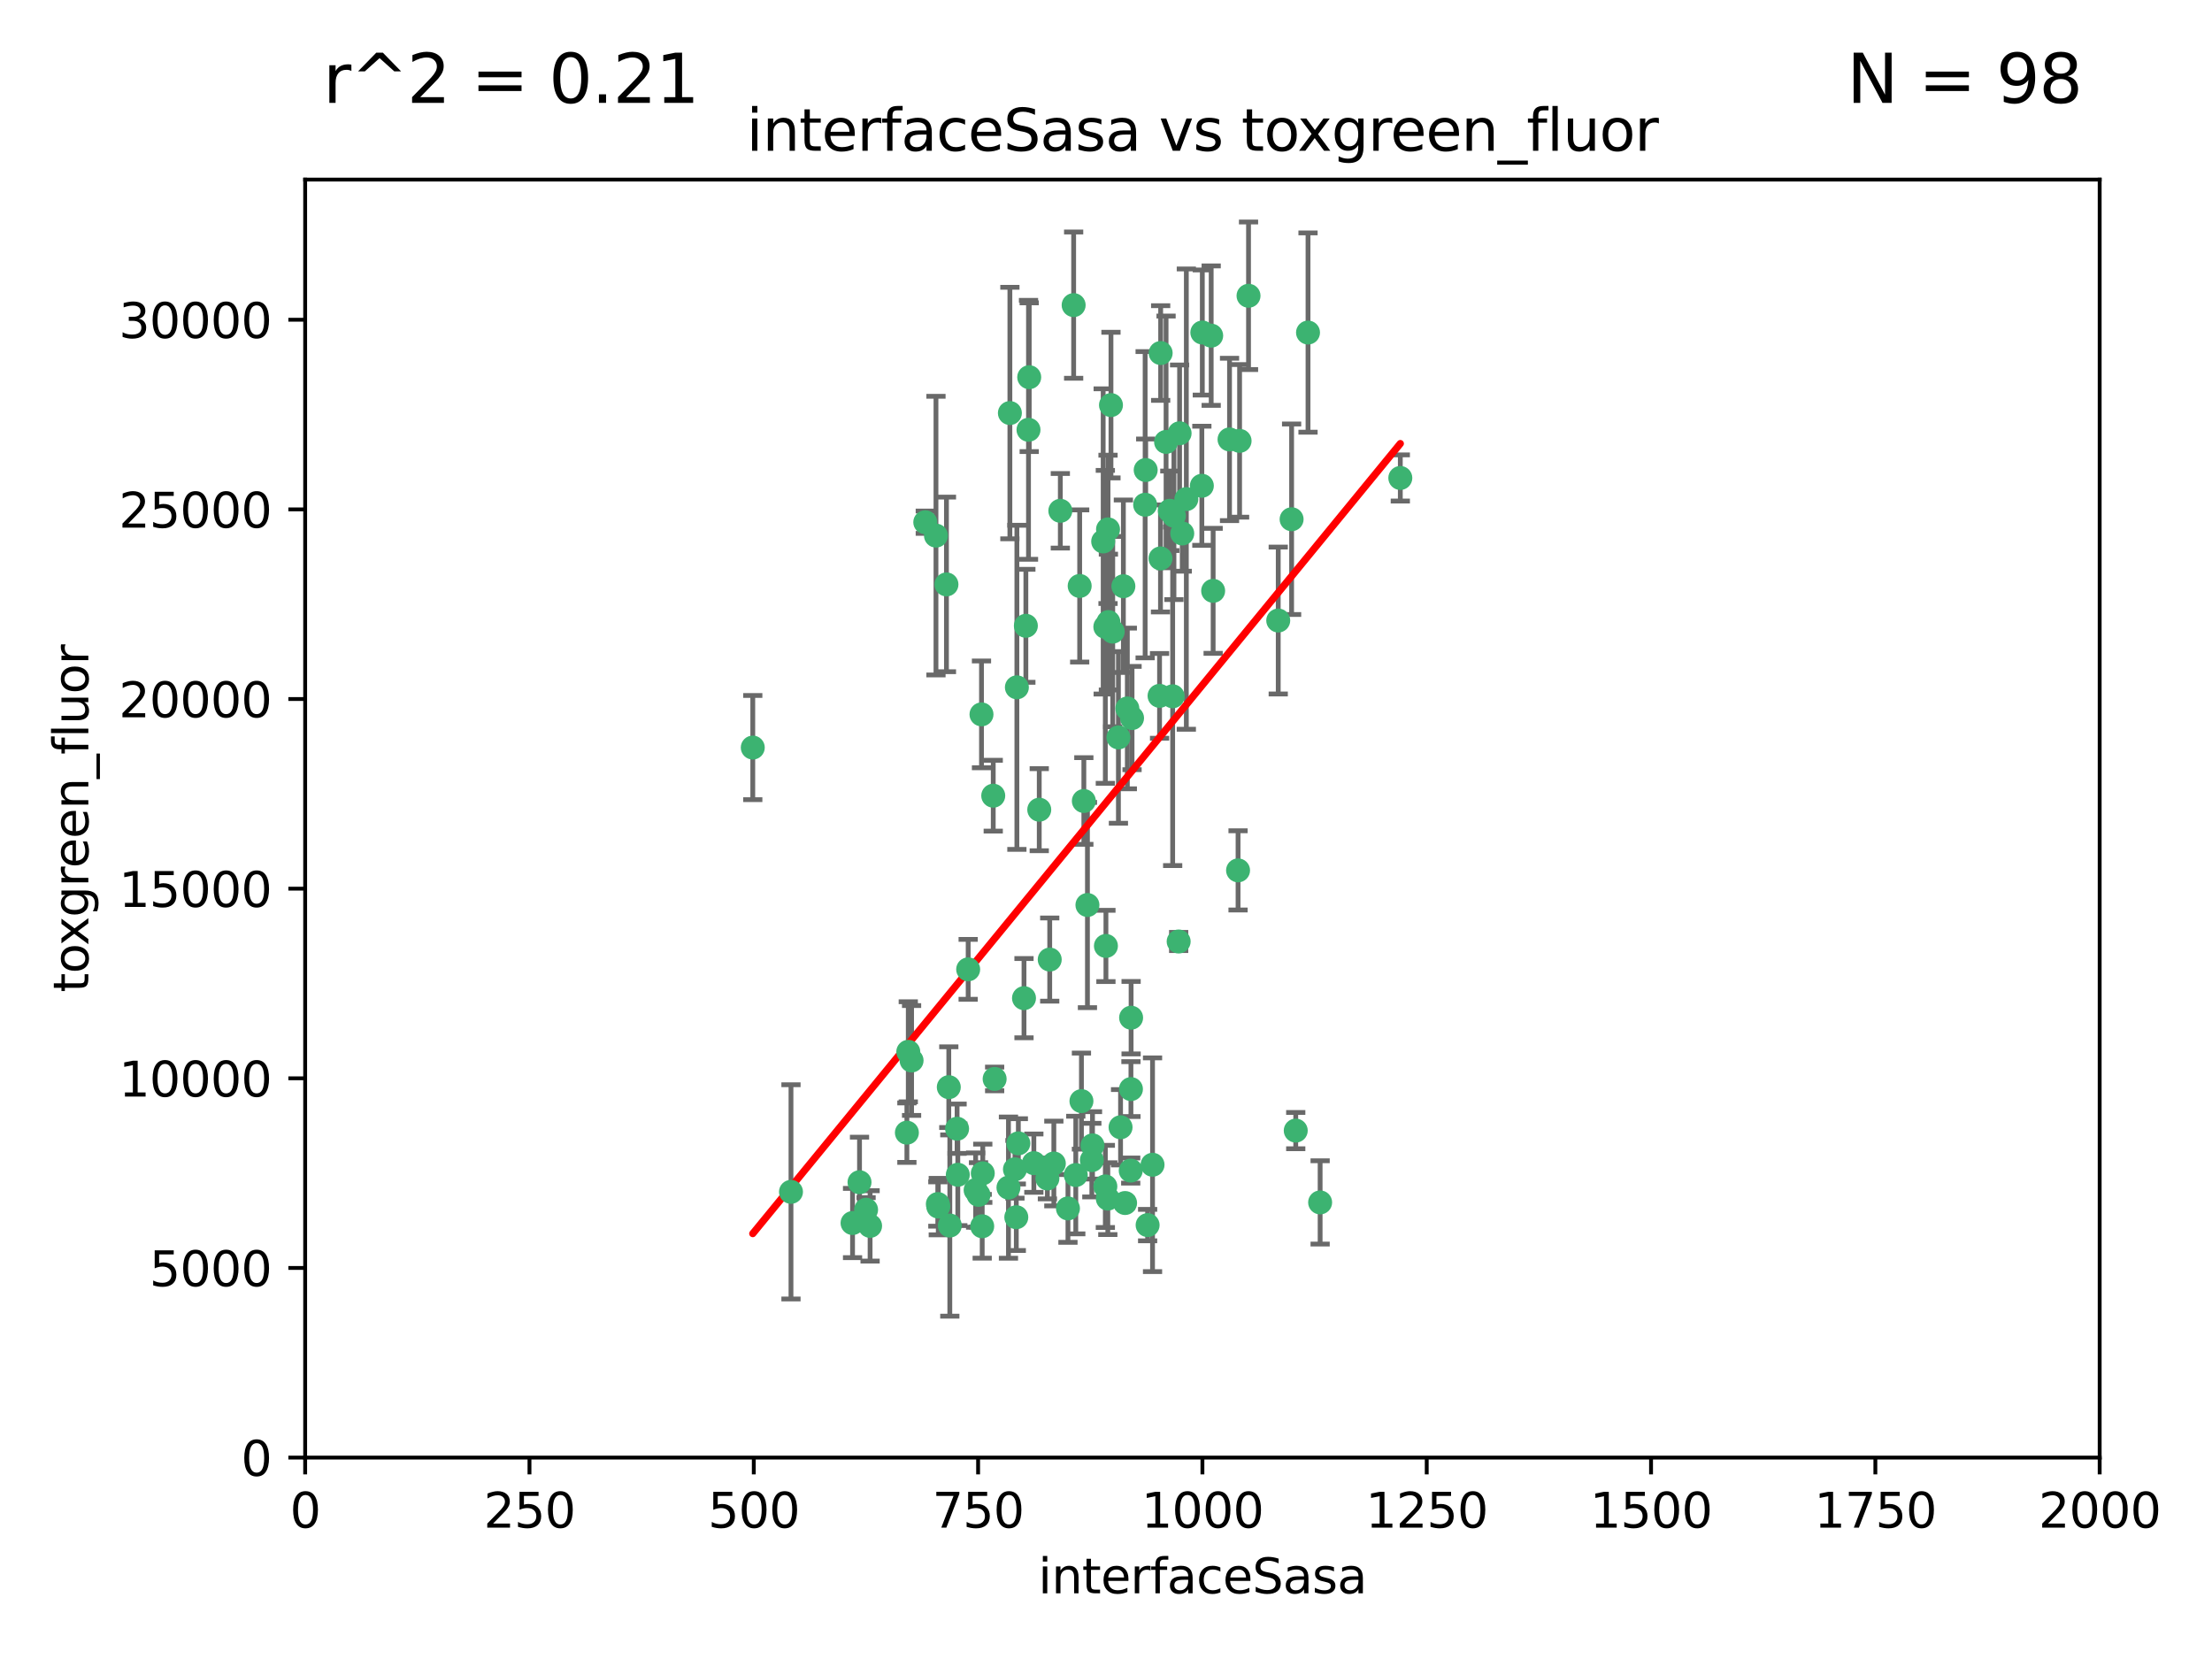 <?xml version="1.0" encoding="utf-8" standalone="no"?>
<!DOCTYPE svg PUBLIC "-//W3C//DTD SVG 1.1//EN"
  "http://www.w3.org/Graphics/SVG/1.1/DTD/svg11.dtd">
<svg xmlns:xlink="http://www.w3.org/1999/xlink" width="460.8pt" height="345.6pt" viewBox="0 0 460.8 345.6" xmlns="http://www.w3.org/2000/svg" version="1.1">
 <defs>
  <style type="text/css">*{stroke-linejoin: round; stroke-linecap: butt}</style>
 </defs>
 <g id="figure_1">
  <g id="patch_1">
   <path d="M 0 345.6 
L 460.8 345.6 
L 460.8 0 
L 0 0 
z
" style="fill: #ffffff"/>
  </g>
  <g id="axes_1">
   <g id="patch_2">
    <path d="M 63.571 303.64 
L 437.4 303.64 
L 437.4 37.411 
L 63.571 37.411 
z
" style="fill: #ffffff"/>
   </g>
   <g id="PathCollection_1">
    <defs>
     <path id="maff50bd7e8" d="M 0 1.118 
C 0.297 1.118 0.581 1 0.791 0.791 
C 1 0.581 1.118 0.297 1.118 0 
C 1.118 -0.297 1 -0.581 0.791 -0.791 
C 0.581 -1 0.297 -1.118 0 -1.118 
C -0.297 -1.118 -0.581 -1 -0.791 -0.791 
C -1 -0.581 -1.118 -0.297 -1.118 0 
C -1.118 0.297 -1 0.581 -0.791 0.791 
C -0.581 1 -0.297 1.118 0 1.118 
z
" style="stroke: #3cb371"/>
    </defs>
    <g clip-path="url(#p3ee629acbf)">
     <use xlink:href="#maff50bd7e8" x="243.693" y="106.407" style="fill: #3cb371; stroke: #3cb371"/>
     <use xlink:href="#maff50bd7e8" x="272.484" y="69.276" style="fill: #3cb371; stroke: #3cb371"/>
     <use xlink:href="#maff50bd7e8" x="231.435" y="84.387" style="fill: #3cb371; stroke: #3cb371"/>
     <use xlink:href="#maff50bd7e8" x="242.914" y="92.058" style="fill: #3cb371; stroke: #3cb371"/>
     <use xlink:href="#maff50bd7e8" x="266.28" y="129.266" style="fill: #3cb371; stroke: #3cb371"/>
     <use xlink:href="#maff50bd7e8" x="269.065" y="108.167" style="fill: #3cb371; stroke: #3cb371"/>
     <use xlink:href="#maff50bd7e8" x="220.886" y="106.409" style="fill: #3cb371; stroke: #3cb371"/>
     <use xlink:href="#maff50bd7e8" x="214.404" y="78.577" style="fill: #3cb371; stroke: #3cb371"/>
     <use xlink:href="#maff50bd7e8" x="241.787" y="73.544" style="fill: #3cb371; stroke: #3cb371"/>
     <use xlink:href="#maff50bd7e8" x="252.721" y="123.084" style="fill: #3cb371; stroke: #3cb371"/>
     <use xlink:href="#maff50bd7e8" x="252.312" y="69.92" style="fill: #3cb371; stroke: #3cb371"/>
     <use xlink:href="#maff50bd7e8" x="258.229" y="91.842" style="fill: #3cb371; stroke: #3cb371"/>
     <use xlink:href="#maff50bd7e8" x="223.66" y="63.561" style="fill: #3cb371; stroke: #3cb371"/>
     <use xlink:href="#maff50bd7e8" x="232.987" y="153.62" style="fill: #3cb371; stroke: #3cb371"/>
     <use xlink:href="#maff50bd7e8" x="241.557" y="144.96" style="fill: #3cb371; stroke: #3cb371"/>
     <use xlink:href="#maff50bd7e8" x="247.136" y="103.972" style="fill: #3cb371; stroke: #3cb371"/>
     <use xlink:href="#maff50bd7e8" x="246.284" y="111.129" style="fill: #3cb371; stroke: #3cb371"/>
     <use xlink:href="#maff50bd7e8" x="244.553" y="107.43" style="fill: #3cb371; stroke: #3cb371"/>
     <use xlink:href="#maff50bd7e8" x="250.368" y="101.196" style="fill: #3cb371; stroke: #3cb371"/>
     <use xlink:href="#maff50bd7e8" x="210.378" y="86.045" style="fill: #3cb371; stroke: #3cb371"/>
     <use xlink:href="#maff50bd7e8" x="256.134" y="91.543" style="fill: #3cb371; stroke: #3cb371"/>
     <use xlink:href="#maff50bd7e8" x="234.02" y="122.124" style="fill: #3cb371; stroke: #3cb371"/>
     <use xlink:href="#maff50bd7e8" x="216.495" y="168.674" style="fill: #3cb371; stroke: #3cb371"/>
     <use xlink:href="#maff50bd7e8" x="238.555" y="105.145" style="fill: #3cb371; stroke: #3cb371"/>
     <use xlink:href="#maff50bd7e8" x="230.261" y="130.584" style="fill: #3cb371; stroke: #3cb371"/>
     <use xlink:href="#maff50bd7e8" x="238.669" y="97.916" style="fill: #3cb371; stroke: #3cb371"/>
     <use xlink:href="#maff50bd7e8" x="241.753" y="116.33" style="fill: #3cb371; stroke: #3cb371"/>
     <use xlink:href="#maff50bd7e8" x="245.731" y="90.261" style="fill: #3cb371; stroke: #3cb371"/>
     <use xlink:href="#maff50bd7e8" x="269.927" y="235.524" style="fill: #3cb371; stroke: #3cb371"/>
     <use xlink:href="#maff50bd7e8" x="240.095" y="242.64" style="fill: #3cb371; stroke: #3cb371"/>
     <use xlink:href="#maff50bd7e8" x="214.256" y="89.534" style="fill: #3cb371; stroke: #3cb371"/>
     <use xlink:href="#maff50bd7e8" x="291.711" y="99.569" style="fill: #3cb371; stroke: #3cb371"/>
     <use xlink:href="#maff50bd7e8" x="224.916" y="122.066" style="fill: #3cb371; stroke: #3cb371"/>
     <use xlink:href="#maff50bd7e8" x="260.091" y="61.614" style="fill: #3cb371; stroke: #3cb371"/>
     <use xlink:href="#maff50bd7e8" x="250.465" y="69.268" style="fill: #3cb371; stroke: #3cb371"/>
     <use xlink:href="#maff50bd7e8" x="204.462" y="148.819" style="fill: #3cb371; stroke: #3cb371"/>
     <use xlink:href="#maff50bd7e8" x="218.677" y="199.895" style="fill: #3cb371; stroke: #3cb371"/>
     <use xlink:href="#maff50bd7e8" x="201.688" y="201.933" style="fill: #3cb371; stroke: #3cb371"/>
     <use xlink:href="#maff50bd7e8" x="194.981" y="111.579" style="fill: #3cb371; stroke: #3cb371"/>
     <use xlink:href="#maff50bd7e8" x="204.731" y="244.417" style="fill: #3cb371; stroke: #3cb371"/>
     <use xlink:href="#maff50bd7e8" x="231.802" y="131.576" style="fill: #3cb371; stroke: #3cb371"/>
     <use xlink:href="#maff50bd7e8" x="192.753" y="108.788" style="fill: #3cb371; stroke: #3cb371"/>
     <use xlink:href="#maff50bd7e8" x="230.822" y="110.277" style="fill: #3cb371; stroke: #3cb371"/>
     <use xlink:href="#maff50bd7e8" x="229.813" y="112.79" style="fill: #3cb371; stroke: #3cb371"/>
     <use xlink:href="#maff50bd7e8" x="275.007" y="250.485" style="fill: #3cb371; stroke: #3cb371"/>
     <use xlink:href="#maff50bd7e8" x="219.534" y="242.381" style="fill: #3cb371; stroke: #3cb371"/>
     <use xlink:href="#maff50bd7e8" x="179.053" y="246.279" style="fill: #3cb371; stroke: #3cb371"/>
     <use xlink:href="#maff50bd7e8" x="230.901" y="129.589" style="fill: #3cb371; stroke: #3cb371"/>
     <use xlink:href="#maff50bd7e8" x="234.375" y="250.612" style="fill: #3cb371; stroke: #3cb371"/>
     <use xlink:href="#maff50bd7e8" x="212.14" y="238.185" style="fill: #3cb371; stroke: #3cb371"/>
     <use xlink:href="#maff50bd7e8" x="239.071" y="255.21" style="fill: #3cb371; stroke: #3cb371"/>
     <use xlink:href="#maff50bd7e8" x="213.706" y="130.365" style="fill: #3cb371; stroke: #3cb371"/>
     <use xlink:href="#maff50bd7e8" x="206.91" y="165.758" style="fill: #3cb371; stroke: #3cb371"/>
     <use xlink:href="#maff50bd7e8" x="235.596" y="226.876" style="fill: #3cb371; stroke: #3cb371"/>
     <use xlink:href="#maff50bd7e8" x="195.372" y="250.823" style="fill: #3cb371; stroke: #3cb371"/>
     <use xlink:href="#maff50bd7e8" x="226.534" y="188.53" style="fill: #3cb371; stroke: #3cb371"/>
     <use xlink:href="#maff50bd7e8" x="230.779" y="249.694" style="fill: #3cb371; stroke: #3cb371"/>
     <use xlink:href="#maff50bd7e8" x="210.08" y="247.401" style="fill: #3cb371; stroke: #3cb371"/>
     <use xlink:href="#maff50bd7e8" x="224.106" y="244.785" style="fill: #3cb371; stroke: #3cb371"/>
     <use xlink:href="#maff50bd7e8" x="211.714" y="253.571" style="fill: #3cb371; stroke: #3cb371"/>
     <use xlink:href="#maff50bd7e8" x="203.841" y="248.914" style="fill: #3cb371; stroke: #3cb371"/>
     <use xlink:href="#maff50bd7e8" x="189.211" y="219.109" style="fill: #3cb371; stroke: #3cb371"/>
     <use xlink:href="#maff50bd7e8" x="188.922" y="235.955" style="fill: #3cb371; stroke: #3cb371"/>
     <use xlink:href="#maff50bd7e8" x="203.241" y="247.916" style="fill: #3cb371; stroke: #3cb371"/>
     <use xlink:href="#maff50bd7e8" x="211.835" y="143.182" style="fill: #3cb371; stroke: #3cb371"/>
     <use xlink:href="#maff50bd7e8" x="199.379" y="235.133" style="fill: #3cb371; stroke: #3cb371"/>
     <use xlink:href="#maff50bd7e8" x="233.433" y="234.83" style="fill: #3cb371; stroke: #3cb371"/>
     <use xlink:href="#maff50bd7e8" x="245.536" y="196.128" style="fill: #3cb371; stroke: #3cb371"/>
     <use xlink:href="#maff50bd7e8" x="215.37" y="242.305" style="fill: #3cb371; stroke: #3cb371"/>
     <use xlink:href="#maff50bd7e8" x="195.462" y="251.353" style="fill: #3cb371; stroke: #3cb371"/>
     <use xlink:href="#maff50bd7e8" x="244.288" y="145.054" style="fill: #3cb371; stroke: #3cb371"/>
     <use xlink:href="#maff50bd7e8" x="227.45" y="241.673" style="fill: #3cb371; stroke: #3cb371"/>
     <use xlink:href="#maff50bd7e8" x="213.318" y="207.934" style="fill: #3cb371; stroke: #3cb371"/>
     <use xlink:href="#maff50bd7e8" x="222.475" y="251.737" style="fill: #3cb371; stroke: #3cb371"/>
     <use xlink:href="#maff50bd7e8" x="235.826" y="149.585" style="fill: #3cb371; stroke: #3cb371"/>
     <use xlink:href="#maff50bd7e8" x="230.385" y="197.058" style="fill: #3cb371; stroke: #3cb371"/>
     <use xlink:href="#maff50bd7e8" x="204.611" y="255.455" style="fill: #3cb371; stroke: #3cb371"/>
     <use xlink:href="#maff50bd7e8" x="257.91" y="181.315" style="fill: #3cb371; stroke: #3cb371"/>
     <use xlink:href="#maff50bd7e8" x="218.192" y="245.498" style="fill: #3cb371; stroke: #3cb371"/>
     <use xlink:href="#maff50bd7e8" x="177.602" y="254.778" style="fill: #3cb371; stroke: #3cb371"/>
     <use xlink:href="#maff50bd7e8" x="189.899" y="220.92" style="fill: #3cb371; stroke: #3cb371"/>
     <use xlink:href="#maff50bd7e8" x="227.589" y="238.601" style="fill: #3cb371; stroke: #3cb371"/>
     <use xlink:href="#maff50bd7e8" x="180.421" y="252.012" style="fill: #3cb371; stroke: #3cb371"/>
     <use xlink:href="#maff50bd7e8" x="197.864" y="255.301" style="fill: #3cb371; stroke: #3cb371"/>
     <use xlink:href="#maff50bd7e8" x="235.63" y="212.005" style="fill: #3cb371; stroke: #3cb371"/>
     <use xlink:href="#maff50bd7e8" x="234.846" y="147.587" style="fill: #3cb371; stroke: #3cb371"/>
     <use xlink:href="#maff50bd7e8" x="197.163" y="121.744" style="fill: #3cb371; stroke: #3cb371"/>
     <use xlink:href="#maff50bd7e8" x="181.256" y="255.376" style="fill: #3cb371; stroke: #3cb371"/>
     <use xlink:href="#maff50bd7e8" x="225.284" y="229.381" style="fill: #3cb371; stroke: #3cb371"/>
     <use xlink:href="#maff50bd7e8" x="225.785" y="166.862" style="fill: #3cb371; stroke: #3cb371"/>
     <use xlink:href="#maff50bd7e8" x="211.432" y="243.591" style="fill: #3cb371; stroke: #3cb371"/>
     <use xlink:href="#maff50bd7e8" x="199.529" y="244.726" style="fill: #3cb371; stroke: #3cb371"/>
     <use xlink:href="#maff50bd7e8" x="235.549" y="243.853" style="fill: #3cb371; stroke: #3cb371"/>
     <use xlink:href="#maff50bd7e8" x="197.651" y="226.477" style="fill: #3cb371; stroke: #3cb371"/>
     <use xlink:href="#maff50bd7e8" x="207.202" y="224.762" style="fill: #3cb371; stroke: #3cb371"/>
     <use xlink:href="#maff50bd7e8" x="156.817" y="155.731" style="fill: #3cb371; stroke: #3cb371"/>
     <use xlink:href="#maff50bd7e8" x="164.776" y="248.284" style="fill: #3cb371; stroke: #3cb371"/>
     <use xlink:href="#maff50bd7e8" x="230.263" y="247.152" style="fill: #3cb371; stroke: #3cb371"/>
    </g>
   </g>
   <g id="matplotlib.axis_1">
    <g id="xtick_1">
     <g id="line2d_1">
      <defs>
       <path id="mc41f2c6751" d="M 0 0 
L 0 3.5 
" style="stroke: #000000; stroke-width: 0.8"/>
      </defs>
      <g>
       <use xlink:href="#mc41f2c6751" x="63.571" y="303.64" style="stroke: #000000; stroke-width: 0.8"/>
      </g>
     </g>
     <g id="text_1">
      <!-- 0 -->
      <g transform="translate(60.39 318.238)scale(0.1 -0.1)">
       <defs>
        <path id="DejaVuSans-30" d="M 2034 4250 
Q 1547 4250 1301 3770 
Q 1056 3291 1056 2328 
Q 1056 1369 1301 889 
Q 1547 409 2034 409 
Q 2525 409 2770 889 
Q 3016 1369 3016 2328 
Q 3016 3291 2770 3770 
Q 2525 4250 2034 4250 
z
M 2034 4750 
Q 2819 4750 3233 4129 
Q 3647 3509 3647 2328 
Q 3647 1150 3233 529 
Q 2819 -91 2034 -91 
Q 1250 -91 836 529 
Q 422 1150 422 2328 
Q 422 3509 836 4129 
Q 1250 4750 2034 4750 
z
" transform="scale(0.016)"/>
       </defs>
       <use xlink:href="#DejaVuSans-30"/>
      </g>
     </g>
    </g>
    <g id="xtick_2">
     <g id="line2d_2">
      <g>
       <use xlink:href="#mc41f2c6751" x="110.3" y="303.64" style="stroke: #000000; stroke-width: 0.8"/>
      </g>
     </g>
     <g id="text_2">
      <!-- 250 -->
      <g transform="translate(100.756 318.238)scale(0.1 -0.1)">
       <defs>
        <path id="DejaVuSans-32" d="M 1228 531 
L 3431 531 
L 3431 0 
L 469 0 
L 469 531 
Q 828 903 1448 1529 
Q 2069 2156 2228 2338 
Q 2531 2678 2651 2914 
Q 2772 3150 2772 3378 
Q 2772 3750 2511 3984 
Q 2250 4219 1831 4219 
Q 1534 4219 1204 4116 
Q 875 4013 500 3803 
L 500 4441 
Q 881 4594 1212 4672 
Q 1544 4750 1819 4750 
Q 2544 4750 2975 4387 
Q 3406 4025 3406 3419 
Q 3406 3131 3298 2873 
Q 3191 2616 2906 2266 
Q 2828 2175 2409 1742 
Q 1991 1309 1228 531 
z
" transform="scale(0.016)"/>
        <path id="DejaVuSans-35" d="M 691 4666 
L 3169 4666 
L 3169 4134 
L 1269 4134 
L 1269 2991 
Q 1406 3038 1543 3061 
Q 1681 3084 1819 3084 
Q 2600 3084 3056 2656 
Q 3513 2228 3513 1497 
Q 3513 744 3044 326 
Q 2575 -91 1722 -91 
Q 1428 -91 1123 -41 
Q 819 9 494 109 
L 494 744 
Q 775 591 1075 516 
Q 1375 441 1709 441 
Q 2250 441 2565 725 
Q 2881 1009 2881 1497 
Q 2881 1984 2565 2268 
Q 2250 2553 1709 2553 
Q 1456 2553 1204 2497 
Q 953 2441 691 2322 
L 691 4666 
z
" transform="scale(0.016)"/>
       </defs>
       <use xlink:href="#DejaVuSans-32"/>
       <use xlink:href="#DejaVuSans-35" x="63.623"/>
       <use xlink:href="#DejaVuSans-30" x="127.246"/>
      </g>
     </g>
    </g>
    <g id="xtick_3">
     <g id="line2d_3">
      <g>
       <use xlink:href="#mc41f2c6751" x="157.028" y="303.64" style="stroke: #000000; stroke-width: 0.8"/>
      </g>
     </g>
     <g id="text_3">
      <!-- 500 -->
      <g transform="translate(147.485 318.238)scale(0.1 -0.1)">
       <use xlink:href="#DejaVuSans-35"/>
       <use xlink:href="#DejaVuSans-30" x="63.623"/>
       <use xlink:href="#DejaVuSans-30" x="127.246"/>
      </g>
     </g>
    </g>
    <g id="xtick_4">
     <g id="line2d_4">
      <g>
       <use xlink:href="#mc41f2c6751" x="203.757" y="303.64" style="stroke: #000000; stroke-width: 0.8"/>
      </g>
     </g>
     <g id="text_4">
      <!-- 750 -->
      <g transform="translate(194.213 318.238)scale(0.1 -0.1)">
       <defs>
        <path id="DejaVuSans-37" d="M 525 4666 
L 3525 4666 
L 3525 4397 
L 1831 0 
L 1172 0 
L 2766 4134 
L 525 4134 
L 525 4666 
z
" transform="scale(0.016)"/>
       </defs>
       <use xlink:href="#DejaVuSans-37"/>
       <use xlink:href="#DejaVuSans-35" x="63.623"/>
       <use xlink:href="#DejaVuSans-30" x="127.246"/>
      </g>
     </g>
    </g>
    <g id="xtick_5">
     <g id="line2d_5">
      <g>
       <use xlink:href="#mc41f2c6751" x="250.486" y="303.64" style="stroke: #000000; stroke-width: 0.8"/>
      </g>
     </g>
     <g id="text_5">
      <!-- 1000 -->
      <g transform="translate(237.761 318.238)scale(0.1 -0.1)">
       <defs>
        <path id="DejaVuSans-31" d="M 794 531 
L 1825 531 
L 1825 4091 
L 703 3866 
L 703 4441 
L 1819 4666 
L 2450 4666 
L 2450 531 
L 3481 531 
L 3481 0 
L 794 0 
L 794 531 
z
" transform="scale(0.016)"/>
       </defs>
       <use xlink:href="#DejaVuSans-31"/>
       <use xlink:href="#DejaVuSans-30" x="63.623"/>
       <use xlink:href="#DejaVuSans-30" x="127.246"/>
       <use xlink:href="#DejaVuSans-30" x="190.869"/>
      </g>
     </g>
    </g>
    <g id="xtick_6">
     <g id="line2d_6">
      <g>
       <use xlink:href="#mc41f2c6751" x="297.214" y="303.64" style="stroke: #000000; stroke-width: 0.8"/>
      </g>
     </g>
     <g id="text_6">
      <!-- 1250 -->
      <g transform="translate(284.489 318.238)scale(0.1 -0.1)">
       <use xlink:href="#DejaVuSans-31"/>
       <use xlink:href="#DejaVuSans-32" x="63.623"/>
       <use xlink:href="#DejaVuSans-35" x="127.246"/>
       <use xlink:href="#DejaVuSans-30" x="190.869"/>
      </g>
     </g>
    </g>
    <g id="xtick_7">
     <g id="line2d_7">
      <g>
       <use xlink:href="#mc41f2c6751" x="343.943" y="303.64" style="stroke: #000000; stroke-width: 0.8"/>
      </g>
     </g>
     <g id="text_7">
      <!-- 1500 -->
      <g transform="translate(331.218 318.238)scale(0.1 -0.1)">
       <use xlink:href="#DejaVuSans-31"/>
       <use xlink:href="#DejaVuSans-35" x="63.623"/>
       <use xlink:href="#DejaVuSans-30" x="127.246"/>
       <use xlink:href="#DejaVuSans-30" x="190.869"/>
      </g>
     </g>
    </g>
    <g id="xtick_8">
     <g id="line2d_8">
      <g>
       <use xlink:href="#mc41f2c6751" x="390.671" y="303.64" style="stroke: #000000; stroke-width: 0.8"/>
      </g>
     </g>
     <g id="text_8">
      <!-- 1750 -->
      <g transform="translate(377.946 318.238)scale(0.1 -0.1)">
       <use xlink:href="#DejaVuSans-31"/>
       <use xlink:href="#DejaVuSans-37" x="63.623"/>
       <use xlink:href="#DejaVuSans-35" x="127.246"/>
       <use xlink:href="#DejaVuSans-30" x="190.869"/>
      </g>
     </g>
    </g>
    <g id="xtick_9">
     <g id="line2d_9">
      <g>
       <use xlink:href="#mc41f2c6751" x="437.4" y="303.64" style="stroke: #000000; stroke-width: 0.8"/>
      </g>
     </g>
     <g id="text_9">
      <!-- 2000 -->
      <g transform="translate(424.675 318.238)scale(0.1 -0.1)">
       <use xlink:href="#DejaVuSans-32"/>
       <use xlink:href="#DejaVuSans-30" x="63.623"/>
       <use xlink:href="#DejaVuSans-30" x="127.246"/>
       <use xlink:href="#DejaVuSans-30" x="190.869"/>
      </g>
     </g>
    </g>
    <g id="text_10">
     <!-- interfaceSasa -->
     <g transform="translate(216.279 331.917)scale(0.1 -0.1)">
      <defs>
       <path id="DejaVuSans-69" d="M 603 3500 
L 1178 3500 
L 1178 0 
L 603 0 
L 603 3500 
z
M 603 4863 
L 1178 4863 
L 1178 4134 
L 603 4134 
L 603 4863 
z
" transform="scale(0.016)"/>
       <path id="DejaVuSans-6e" d="M 3513 2113 
L 3513 0 
L 2938 0 
L 2938 2094 
Q 2938 2591 2744 2837 
Q 2550 3084 2163 3084 
Q 1697 3084 1428 2787 
Q 1159 2491 1159 1978 
L 1159 0 
L 581 0 
L 581 3500 
L 1159 3500 
L 1159 2956 
Q 1366 3272 1645 3428 
Q 1925 3584 2291 3584 
Q 2894 3584 3203 3211 
Q 3513 2838 3513 2113 
z
" transform="scale(0.016)"/>
       <path id="DejaVuSans-74" d="M 1172 4494 
L 1172 3500 
L 2356 3500 
L 2356 3053 
L 1172 3053 
L 1172 1153 
Q 1172 725 1289 603 
Q 1406 481 1766 481 
L 2356 481 
L 2356 0 
L 1766 0 
Q 1100 0 847 248 
Q 594 497 594 1153 
L 594 3053 
L 172 3053 
L 172 3500 
L 594 3500 
L 594 4494 
L 1172 4494 
z
" transform="scale(0.016)"/>
       <path id="DejaVuSans-65" d="M 3597 1894 
L 3597 1613 
L 953 1613 
Q 991 1019 1311 708 
Q 1631 397 2203 397 
Q 2534 397 2845 478 
Q 3156 559 3463 722 
L 3463 178 
Q 3153 47 2828 -22 
Q 2503 -91 2169 -91 
Q 1331 -91 842 396 
Q 353 884 353 1716 
Q 353 2575 817 3079 
Q 1281 3584 2069 3584 
Q 2775 3584 3186 3129 
Q 3597 2675 3597 1894 
z
M 3022 2063 
Q 3016 2534 2758 2815 
Q 2500 3097 2075 3097 
Q 1594 3097 1305 2825 
Q 1016 2553 972 2059 
L 3022 2063 
z
" transform="scale(0.016)"/>
       <path id="DejaVuSans-72" d="M 2631 2963 
Q 2534 3019 2420 3045 
Q 2306 3072 2169 3072 
Q 1681 3072 1420 2755 
Q 1159 2438 1159 1844 
L 1159 0 
L 581 0 
L 581 3500 
L 1159 3500 
L 1159 2956 
Q 1341 3275 1631 3429 
Q 1922 3584 2338 3584 
Q 2397 3584 2469 3576 
Q 2541 3569 2628 3553 
L 2631 2963 
z
" transform="scale(0.016)"/>
       <path id="DejaVuSans-66" d="M 2375 4863 
L 2375 4384 
L 1825 4384 
Q 1516 4384 1395 4259 
Q 1275 4134 1275 3809 
L 1275 3500 
L 2222 3500 
L 2222 3053 
L 1275 3053 
L 1275 0 
L 697 0 
L 697 3053 
L 147 3053 
L 147 3500 
L 697 3500 
L 697 3744 
Q 697 4328 969 4595 
Q 1241 4863 1831 4863 
L 2375 4863 
z
" transform="scale(0.016)"/>
       <path id="DejaVuSans-61" d="M 2194 1759 
Q 1497 1759 1228 1600 
Q 959 1441 959 1056 
Q 959 750 1161 570 
Q 1363 391 1709 391 
Q 2188 391 2477 730 
Q 2766 1069 2766 1631 
L 2766 1759 
L 2194 1759 
z
M 3341 1997 
L 3341 0 
L 2766 0 
L 2766 531 
Q 2569 213 2275 61 
Q 1981 -91 1556 -91 
Q 1019 -91 701 211 
Q 384 513 384 1019 
Q 384 1609 779 1909 
Q 1175 2209 1959 2209 
L 2766 2209 
L 2766 2266 
Q 2766 2663 2505 2880 
Q 2244 3097 1772 3097 
Q 1472 3097 1187 3025 
Q 903 2953 641 2809 
L 641 3341 
Q 956 3463 1253 3523 
Q 1550 3584 1831 3584 
Q 2591 3584 2966 3190 
Q 3341 2797 3341 1997 
z
" transform="scale(0.016)"/>
       <path id="DejaVuSans-63" d="M 3122 3366 
L 3122 2828 
Q 2878 2963 2633 3030 
Q 2388 3097 2138 3097 
Q 1578 3097 1268 2742 
Q 959 2388 959 1747 
Q 959 1106 1268 751 
Q 1578 397 2138 397 
Q 2388 397 2633 464 
Q 2878 531 3122 666 
L 3122 134 
Q 2881 22 2623 -34 
Q 2366 -91 2075 -91 
Q 1284 -91 818 406 
Q 353 903 353 1747 
Q 353 2603 823 3093 
Q 1294 3584 2113 3584 
Q 2378 3584 2631 3529 
Q 2884 3475 3122 3366 
z
" transform="scale(0.016)"/>
       <path id="DejaVuSans-53" d="M 3425 4513 
L 3425 3897 
Q 3066 4069 2747 4153 
Q 2428 4238 2131 4238 
Q 1616 4238 1336 4038 
Q 1056 3838 1056 3469 
Q 1056 3159 1242 3001 
Q 1428 2844 1947 2747 
L 2328 2669 
Q 3034 2534 3370 2195 
Q 3706 1856 3706 1288 
Q 3706 609 3251 259 
Q 2797 -91 1919 -91 
Q 1588 -91 1214 -16 
Q 841 59 441 206 
L 441 856 
Q 825 641 1194 531 
Q 1563 422 1919 422 
Q 2459 422 2753 634 
Q 3047 847 3047 1241 
Q 3047 1584 2836 1778 
Q 2625 1972 2144 2069 
L 1759 2144 
Q 1053 2284 737 2584 
Q 422 2884 422 3419 
Q 422 4038 858 4394 
Q 1294 4750 2059 4750 
Q 2388 4750 2728 4690 
Q 3069 4631 3425 4513 
z
" transform="scale(0.016)"/>
       <path id="DejaVuSans-73" d="M 2834 3397 
L 2834 2853 
Q 2591 2978 2328 3040 
Q 2066 3103 1784 3103 
Q 1356 3103 1142 2972 
Q 928 2841 928 2578 
Q 928 2378 1081 2264 
Q 1234 2150 1697 2047 
L 1894 2003 
Q 2506 1872 2764 1633 
Q 3022 1394 3022 966 
Q 3022 478 2636 193 
Q 2250 -91 1575 -91 
Q 1294 -91 989 -36 
Q 684 19 347 128 
L 347 722 
Q 666 556 975 473 
Q 1284 391 1588 391 
Q 1994 391 2212 530 
Q 2431 669 2431 922 
Q 2431 1156 2273 1281 
Q 2116 1406 1581 1522 
L 1381 1569 
Q 847 1681 609 1914 
Q 372 2147 372 2553 
Q 372 3047 722 3315 
Q 1072 3584 1716 3584 
Q 2034 3584 2315 3537 
Q 2597 3491 2834 3397 
z
" transform="scale(0.016)"/>
      </defs>
      <use xlink:href="#DejaVuSans-69"/>
      <use xlink:href="#DejaVuSans-6e" x="27.783"/>
      <use xlink:href="#DejaVuSans-74" x="91.162"/>
      <use xlink:href="#DejaVuSans-65" x="130.371"/>
      <use xlink:href="#DejaVuSans-72" x="191.895"/>
      <use xlink:href="#DejaVuSans-66" x="233.008"/>
      <use xlink:href="#DejaVuSans-61" x="268.213"/>
      <use xlink:href="#DejaVuSans-63" x="329.492"/>
      <use xlink:href="#DejaVuSans-65" x="384.473"/>
      <use xlink:href="#DejaVuSans-53" x="445.996"/>
      <use xlink:href="#DejaVuSans-61" x="509.473"/>
      <use xlink:href="#DejaVuSans-73" x="570.752"/>
      <use xlink:href="#DejaVuSans-61" x="622.852"/>
     </g>
    </g>
   </g>
   <g id="matplotlib.axis_2">
    <g id="ytick_1">
     <g id="line2d_10">
      <defs>
       <path id="m023161a9ea" d="M 0 0 
L -3.5 0 
" style="stroke: #000000; stroke-width: 0.8"/>
      </defs>
      <g>
       <use xlink:href="#m023161a9ea" x="63.571" y="303.64" style="stroke: #000000; stroke-width: 0.8"/>
      </g>
     </g>
     <g id="text_11">
      <!-- 0 -->
      <g transform="translate(50.209 307.439)scale(0.1 -0.1)">
       <use xlink:href="#DejaVuSans-30"/>
      </g>
     </g>
    </g>
    <g id="ytick_2">
     <g id="line2d_11">
      <g>
       <use xlink:href="#m023161a9ea" x="63.571" y="264.135" style="stroke: #000000; stroke-width: 0.8"/>
      </g>
     </g>
     <g id="text_12">
      <!-- 5000 -->
      <g transform="translate(31.121 267.934)scale(0.1 -0.1)">
       <use xlink:href="#DejaVuSans-35"/>
       <use xlink:href="#DejaVuSans-30" x="63.623"/>
       <use xlink:href="#DejaVuSans-30" x="127.246"/>
       <use xlink:href="#DejaVuSans-30" x="190.869"/>
      </g>
     </g>
    </g>
    <g id="ytick_3">
     <g id="line2d_12">
      <g>
       <use xlink:href="#m023161a9ea" x="63.571" y="224.63" style="stroke: #000000; stroke-width: 0.8"/>
      </g>
     </g>
     <g id="text_13">
      <!-- 10000 -->
      <g transform="translate(24.759 228.429)scale(0.1 -0.1)">
       <use xlink:href="#DejaVuSans-31"/>
       <use xlink:href="#DejaVuSans-30" x="63.623"/>
       <use xlink:href="#DejaVuSans-30" x="127.246"/>
       <use xlink:href="#DejaVuSans-30" x="190.869"/>
       <use xlink:href="#DejaVuSans-30" x="254.492"/>
      </g>
     </g>
    </g>
    <g id="ytick_4">
     <g id="line2d_13">
      <g>
       <use xlink:href="#m023161a9ea" x="63.571" y="185.125" style="stroke: #000000; stroke-width: 0.8"/>
      </g>
     </g>
     <g id="text_14">
      <!-- 15000 -->
      <g transform="translate(24.759 188.924)scale(0.1 -0.1)">
       <use xlink:href="#DejaVuSans-31"/>
       <use xlink:href="#DejaVuSans-35" x="63.623"/>
       <use xlink:href="#DejaVuSans-30" x="127.246"/>
       <use xlink:href="#DejaVuSans-30" x="190.869"/>
       <use xlink:href="#DejaVuSans-30" x="254.492"/>
      </g>
     </g>
    </g>
    <g id="ytick_5">
     <g id="line2d_14">
      <g>
       <use xlink:href="#m023161a9ea" x="63.571" y="145.62" style="stroke: #000000; stroke-width: 0.8"/>
      </g>
     </g>
     <g id="text_15">
      <!-- 20000 -->
      <g transform="translate(24.759 149.419)scale(0.1 -0.1)">
       <use xlink:href="#DejaVuSans-32"/>
       <use xlink:href="#DejaVuSans-30" x="63.623"/>
       <use xlink:href="#DejaVuSans-30" x="127.246"/>
       <use xlink:href="#DejaVuSans-30" x="190.869"/>
       <use xlink:href="#DejaVuSans-30" x="254.492"/>
      </g>
     </g>
    </g>
    <g id="ytick_6">
     <g id="line2d_15">
      <g>
       <use xlink:href="#m023161a9ea" x="63.571" y="106.115" style="stroke: #000000; stroke-width: 0.8"/>
      </g>
     </g>
     <g id="text_16">
      <!-- 25000 -->
      <g transform="translate(24.759 109.914)scale(0.1 -0.1)">
       <use xlink:href="#DejaVuSans-32"/>
       <use xlink:href="#DejaVuSans-35" x="63.623"/>
       <use xlink:href="#DejaVuSans-30" x="127.246"/>
       <use xlink:href="#DejaVuSans-30" x="190.869"/>
       <use xlink:href="#DejaVuSans-30" x="254.492"/>
      </g>
     </g>
    </g>
    <g id="ytick_7">
     <g id="line2d_16">
      <g>
       <use xlink:href="#m023161a9ea" x="63.571" y="66.61" style="stroke: #000000; stroke-width: 0.8"/>
      </g>
     </g>
     <g id="text_17">
      <!-- 30000 -->
      <g transform="translate(24.759 70.409)scale(0.1 -0.1)">
       <defs>
        <path id="DejaVuSans-33" d="M 2597 2516 
Q 3050 2419 3304 2112 
Q 3559 1806 3559 1356 
Q 3559 666 3084 287 
Q 2609 -91 1734 -91 
Q 1441 -91 1130 -33 
Q 819 25 488 141 
L 488 750 
Q 750 597 1062 519 
Q 1375 441 1716 441 
Q 2309 441 2620 675 
Q 2931 909 2931 1356 
Q 2931 1769 2642 2001 
Q 2353 2234 1838 2234 
L 1294 2234 
L 1294 2753 
L 1863 2753 
Q 2328 2753 2575 2939 
Q 2822 3125 2822 3475 
Q 2822 3834 2567 4026 
Q 2313 4219 1838 4219 
Q 1578 4219 1281 4162 
Q 984 4106 628 3988 
L 628 4550 
Q 988 4650 1302 4700 
Q 1616 4750 1894 4750 
Q 2613 4750 3031 4423 
Q 3450 4097 3450 3541 
Q 3450 3153 3228 2886 
Q 3006 2619 2597 2516 
z
" transform="scale(0.016)"/>
       </defs>
       <use xlink:href="#DejaVuSans-33"/>
       <use xlink:href="#DejaVuSans-30" x="63.623"/>
       <use xlink:href="#DejaVuSans-30" x="127.246"/>
       <use xlink:href="#DejaVuSans-30" x="190.869"/>
       <use xlink:href="#DejaVuSans-30" x="254.492"/>
      </g>
     </g>
    </g>
    <g id="text_18">
     <!-- toxgreen_fluor -->
     <g transform="translate(18.401 206.72)rotate(-90)scale(0.1 -0.1)">
      <defs>
       <path id="DejaVuSans-6f" d="M 1959 3097 
Q 1497 3097 1228 2736 
Q 959 2375 959 1747 
Q 959 1119 1226 758 
Q 1494 397 1959 397 
Q 2419 397 2687 759 
Q 2956 1122 2956 1747 
Q 2956 2369 2687 2733 
Q 2419 3097 1959 3097 
z
M 1959 3584 
Q 2709 3584 3137 3096 
Q 3566 2609 3566 1747 
Q 3566 888 3137 398 
Q 2709 -91 1959 -91 
Q 1206 -91 779 398 
Q 353 888 353 1747 
Q 353 2609 779 3096 
Q 1206 3584 1959 3584 
z
" transform="scale(0.016)"/>
       <path id="DejaVuSans-78" d="M 3513 3500 
L 2247 1797 
L 3578 0 
L 2900 0 
L 1881 1375 
L 863 0 
L 184 0 
L 1544 1831 
L 300 3500 
L 978 3500 
L 1906 2253 
L 2834 3500 
L 3513 3500 
z
" transform="scale(0.016)"/>
       <path id="DejaVuSans-67" d="M 2906 1791 
Q 2906 2416 2648 2759 
Q 2391 3103 1925 3103 
Q 1463 3103 1205 2759 
Q 947 2416 947 1791 
Q 947 1169 1205 825 
Q 1463 481 1925 481 
Q 2391 481 2648 825 
Q 2906 1169 2906 1791 
z
M 3481 434 
Q 3481 -459 3084 -895 
Q 2688 -1331 1869 -1331 
Q 1566 -1331 1297 -1286 
Q 1028 -1241 775 -1147 
L 775 -588 
Q 1028 -725 1275 -790 
Q 1522 -856 1778 -856 
Q 2344 -856 2625 -561 
Q 2906 -266 2906 331 
L 2906 616 
Q 2728 306 2450 153 
Q 2172 0 1784 0 
Q 1141 0 747 490 
Q 353 981 353 1791 
Q 353 2603 747 3093 
Q 1141 3584 1784 3584 
Q 2172 3584 2450 3431 
Q 2728 3278 2906 2969 
L 2906 3500 
L 3481 3500 
L 3481 434 
z
" transform="scale(0.016)"/>
       <path id="DejaVuSans-5f" d="M 3263 -1063 
L 3263 -1509 
L -63 -1509 
L -63 -1063 
L 3263 -1063 
z
" transform="scale(0.016)"/>
       <path id="DejaVuSans-6c" d="M 603 4863 
L 1178 4863 
L 1178 0 
L 603 0 
L 603 4863 
z
" transform="scale(0.016)"/>
       <path id="DejaVuSans-75" d="M 544 1381 
L 544 3500 
L 1119 3500 
L 1119 1403 
Q 1119 906 1312 657 
Q 1506 409 1894 409 
Q 2359 409 2629 706 
Q 2900 1003 2900 1516 
L 2900 3500 
L 3475 3500 
L 3475 0 
L 2900 0 
L 2900 538 
Q 2691 219 2414 64 
Q 2138 -91 1772 -91 
Q 1169 -91 856 284 
Q 544 659 544 1381 
z
M 1991 3584 
L 1991 3584 
z
" transform="scale(0.016)"/>
      </defs>
      <use xlink:href="#DejaVuSans-74"/>
      <use xlink:href="#DejaVuSans-6f" x="39.209"/>
      <use xlink:href="#DejaVuSans-78" x="97.266"/>
      <use xlink:href="#DejaVuSans-67" x="156.445"/>
      <use xlink:href="#DejaVuSans-72" x="219.922"/>
      <use xlink:href="#DejaVuSans-65" x="258.785"/>
      <use xlink:href="#DejaVuSans-65" x="320.309"/>
      <use xlink:href="#DejaVuSans-6e" x="381.832"/>
      <use xlink:href="#DejaVuSans-5f" x="445.211"/>
      <use xlink:href="#DejaVuSans-66" x="495.211"/>
      <use xlink:href="#DejaVuSans-6c" x="530.416"/>
      <use xlink:href="#DejaVuSans-75" x="558.199"/>
      <use xlink:href="#DejaVuSans-6f" x="621.578"/>
      <use xlink:href="#DejaVuSans-72" x="682.76"/>
     </g>
    </g>
   </g>
   <g id="LineCollection_1">
    <path d="M 243.693 114.69 
L 243.693 98.124 
" clip-path="url(#p3ee629acbf)" style="fill: none; stroke: #696969"/>
    <path d="M 272.484 90.034 
L 272.484 48.519 
" clip-path="url(#p3ee629acbf)" style="fill: none; stroke: #696969"/>
    <path d="M 231.435 99.556 
L 231.435 69.219 
" clip-path="url(#p3ee629acbf)" style="fill: none; stroke: #696969"/>
    <path d="M 242.914 118.276 
L 242.914 65.84 
" clip-path="url(#p3ee629acbf)" style="fill: none; stroke: #696969"/>
    <path d="M 266.28 144.567 
L 266.28 113.965 
" clip-path="url(#p3ee629acbf)" style="fill: none; stroke: #696969"/>
    <path d="M 269.065 128.009 
L 269.065 88.325 
" clip-path="url(#p3ee629acbf)" style="fill: none; stroke: #696969"/>
    <path d="M 220.886 114.176 
L 220.886 98.642 
" clip-path="url(#p3ee629acbf)" style="fill: none; stroke: #696969"/>
    <path d="M 214.404 94.067 
L 214.404 63.087 
" clip-path="url(#p3ee629acbf)" style="fill: none; stroke: #696969"/>
    <path d="M 241.787 83.405 
L 241.787 63.682 
" clip-path="url(#p3ee629acbf)" style="fill: none; stroke: #696969"/>
    <path d="M 252.721 136.104 
L 252.721 110.065 
" clip-path="url(#p3ee629acbf)" style="fill: none; stroke: #696969"/>
    <path d="M 252.312 84.444 
L 252.312 55.396 
" clip-path="url(#p3ee629acbf)" style="fill: none; stroke: #696969"/>
    <path d="M 258.229 107.733 
L 258.229 75.95 
" clip-path="url(#p3ee629acbf)" style="fill: none; stroke: #696969"/>
    <path d="M 223.66 78.794 
L 223.66 48.327 
" clip-path="url(#p3ee629acbf)" style="fill: none; stroke: #696969"/>
    <path d="M 232.987 171.496 
L 232.987 135.744 
" clip-path="url(#p3ee629acbf)" style="fill: none; stroke: #696969"/>
    <path d="M 241.557 153.789 
L 241.557 136.131 
" clip-path="url(#p3ee629acbf)" style="fill: none; stroke: #696969"/>
    <path d="M 247.136 151.918 
L 247.136 56.025 
" clip-path="url(#p3ee629acbf)" style="fill: none; stroke: #696969"/>
    <path d="M 246.284 118.989 
L 246.284 103.269 
" clip-path="url(#p3ee629acbf)" style="fill: none; stroke: #696969"/>
    <path d="M 244.553 124.902 
L 244.553 89.957 
" clip-path="url(#p3ee629acbf)" style="fill: none; stroke: #696969"/>
    <path d="M 250.368 113.603 
L 250.368 88.789 
" clip-path="url(#p3ee629acbf)" style="fill: none; stroke: #696969"/>
    <path d="M 210.378 112.245 
L 210.378 59.845 
" clip-path="url(#p3ee629acbf)" style="fill: none; stroke: #696969"/>
    <path d="M 256.134 108.456 
L 256.134 74.63 
" clip-path="url(#p3ee629acbf)" style="fill: none; stroke: #696969"/>
    <path d="M 234.02 140.086 
L 234.02 104.162 
" clip-path="url(#p3ee629acbf)" style="fill: none; stroke: #696969"/>
    <path d="M 216.495 177.225 
L 216.495 160.123 
" clip-path="url(#p3ee629acbf)" style="fill: none; stroke: #696969"/>
    <path d="M 238.555 137.044 
L 238.555 73.246 
" clip-path="url(#p3ee629acbf)" style="fill: none; stroke: #696969"/>
    <path d="M 230.261 163.179 
L 230.261 97.99 
" clip-path="url(#p3ee629acbf)" style="fill: none; stroke: #696969"/>
    <path d="M 238.669 104.375 
L 238.669 91.457 
" clip-path="url(#p3ee629acbf)" style="fill: none; stroke: #696969"/>
    <path d="M 241.753 127.48 
L 241.753 105.181 
" clip-path="url(#p3ee629acbf)" style="fill: none; stroke: #696969"/>
    <path d="M 245.731 104.49 
L 245.731 76.032 
" clip-path="url(#p3ee629acbf)" style="fill: none; stroke: #696969"/>
    <path d="M 269.927 239.301 
L 269.927 231.747 
" clip-path="url(#p3ee629acbf)" style="fill: none; stroke: #696969"/>
    <path d="M 240.095 264.899 
L 240.095 220.38 
" clip-path="url(#p3ee629acbf)" style="fill: none; stroke: #696969"/>
    <path d="M 214.256 116.506 
L 214.256 62.562 
" clip-path="url(#p3ee629acbf)" style="fill: none; stroke: #696969"/>
    <path d="M 291.711 104.376 
L 291.711 94.761 
" clip-path="url(#p3ee629acbf)" style="fill: none; stroke: #696969"/>
    <path d="M 224.916 137.913 
L 224.916 106.218 
" clip-path="url(#p3ee629acbf)" style="fill: none; stroke: #696969"/>
    <path d="M 260.091 76.984 
L 260.091 46.244 
" clip-path="url(#p3ee629acbf)" style="fill: none; stroke: #696969"/>
    <path d="M 250.465 82.296 
L 250.465 56.239 
" clip-path="url(#p3ee629acbf)" style="fill: none; stroke: #696969"/>
    <path d="M 204.462 159.942 
L 204.462 137.697 
" clip-path="url(#p3ee629acbf)" style="fill: none; stroke: #696969"/>
    <path d="M 218.677 208.561 
L 218.677 191.229 
" clip-path="url(#p3ee629acbf)" style="fill: none; stroke: #696969"/>
    <path d="M 201.688 208.172 
L 201.688 195.693 
" clip-path="url(#p3ee629acbf)" style="fill: none; stroke: #696969"/>
    <path d="M 194.981 140.604 
L 194.981 82.554 
" clip-path="url(#p3ee629acbf)" style="fill: none; stroke: #696969"/>
    <path d="M 204.731 250.489 
L 204.731 238.346 
" clip-path="url(#p3ee629acbf)" style="fill: none; stroke: #696969"/>
    <path d="M 231.802 151.398 
L 231.802 111.753 
" clip-path="url(#p3ee629acbf)" style="fill: none; stroke: #696969"/>
    <path d="M 192.753 111.116 
L 192.753 106.461 
" clip-path="url(#p3ee629acbf)" style="fill: none; stroke: #696969"/>
    <path d="M 230.822 125.727 
L 230.822 94.826 
" clip-path="url(#p3ee629acbf)" style="fill: none; stroke: #696969"/>
    <path d="M 229.813 144.582 
L 229.813 80.997 
" clip-path="url(#p3ee629acbf)" style="fill: none; stroke: #696969"/>
    <path d="M 275.007 259.162 
L 275.007 241.808 
" clip-path="url(#p3ee629acbf)" style="fill: none; stroke: #696969"/>
    <path d="M 219.534 251.212 
L 219.534 233.549 
" clip-path="url(#p3ee629acbf)" style="fill: none; stroke: #696969"/>
    <path d="M 179.053 255.662 
L 179.053 236.896 
" clip-path="url(#p3ee629acbf)" style="fill: none; stroke: #696969"/>
    <path d="M 230.901 143.733 
L 230.901 115.445 
" clip-path="url(#p3ee629acbf)" style="fill: none; stroke: #696969"/>
    <path d="M 234.375 251.595 
L 234.375 249.629 
" clip-path="url(#p3ee629acbf)" style="fill: none; stroke: #696969"/>
    <path d="M 212.14 243.325 
L 212.14 233.045 
" clip-path="url(#p3ee629acbf)" style="fill: none; stroke: #696969"/>
    <path d="M 239.071 258.485 
L 239.071 251.935 
" clip-path="url(#p3ee629acbf)" style="fill: none; stroke: #696969"/>
    <path d="M 213.706 142.136 
L 213.706 118.595 
" clip-path="url(#p3ee629acbf)" style="fill: none; stroke: #696969"/>
    <path d="M 206.91 173.134 
L 206.91 158.381 
" clip-path="url(#p3ee629acbf)" style="fill: none; stroke: #696969"/>
    <path d="M 235.596 232.594 
L 235.596 221.158 
" clip-path="url(#p3ee629acbf)" style="fill: none; stroke: #696969"/>
    <path d="M 195.372 255.44 
L 195.372 246.206 
" clip-path="url(#p3ee629acbf)" style="fill: none; stroke: #696969"/>
    <path d="M 226.534 209.909 
L 226.534 167.152 
" clip-path="url(#p3ee629acbf)" style="fill: none; stroke: #696969"/>
    <path d="M 230.779 257.178 
L 230.779 242.211 
" clip-path="url(#p3ee629acbf)" style="fill: none; stroke: #696969"/>
    <path d="M 210.08 262.111 
L 210.08 232.691 
" clip-path="url(#p3ee629acbf)" style="fill: none; stroke: #696969"/>
    <path d="M 224.106 257.037 
L 224.106 232.533 
" clip-path="url(#p3ee629acbf)" style="fill: none; stroke: #696969"/>
    <path d="M 211.714 260.499 
L 211.714 246.643 
" clip-path="url(#p3ee629acbf)" style="fill: none; stroke: #696969"/>
    <path d="M 203.841 255.622 
L 203.841 242.205 
" clip-path="url(#p3ee629acbf)" style="fill: none; stroke: #696969"/>
    <path d="M 189.211 229.533 
L 189.211 208.684 
" clip-path="url(#p3ee629acbf)" style="fill: none; stroke: #696969"/>
    <path d="M 188.922 242.149 
L 188.922 229.76 
" clip-path="url(#p3ee629acbf)" style="fill: none; stroke: #696969"/>
    <path d="M 203.241 255.656 
L 203.241 240.176 
" clip-path="url(#p3ee629acbf)" style="fill: none; stroke: #696969"/>
    <path d="M 211.835 176.942 
L 211.835 109.423 
" clip-path="url(#p3ee629acbf)" style="fill: none; stroke: #696969"/>
    <path d="M 199.379 240.274 
L 199.379 229.992 
" clip-path="url(#p3ee629acbf)" style="fill: none; stroke: #696969"/>
    <path d="M 233.433 242.679 
L 233.433 226.981 
" clip-path="url(#p3ee629acbf)" style="fill: none; stroke: #696969"/>
    <path d="M 245.536 198.023 
L 245.536 194.232 
" clip-path="url(#p3ee629acbf)" style="fill: none; stroke: #696969"/>
    <path d="M 215.37 248.381 
L 215.37 236.229 
" clip-path="url(#p3ee629acbf)" style="fill: none; stroke: #696969"/>
    <path d="M 195.462 257.237 
L 195.462 245.468 
" clip-path="url(#p3ee629acbf)" style="fill: none; stroke: #696969"/>
    <path d="M 244.288 180.314 
L 244.288 109.794 
" clip-path="url(#p3ee629acbf)" style="fill: none; stroke: #696969"/>
    <path d="M 227.45 249.34 
L 227.45 234.006 
" clip-path="url(#p3ee629acbf)" style="fill: none; stroke: #696969"/>
    <path d="M 213.318 216.185 
L 213.318 199.682 
" clip-path="url(#p3ee629acbf)" style="fill: none; stroke: #696969"/>
    <path d="M 222.475 258.796 
L 222.475 244.678 
" clip-path="url(#p3ee629acbf)" style="fill: none; stroke: #696969"/>
    <path d="M 235.826 160.342 
L 235.826 138.827 
" clip-path="url(#p3ee629acbf)" style="fill: none; stroke: #696969"/>
    <path d="M 230.385 204.481 
L 230.385 189.634 
" clip-path="url(#p3ee629acbf)" style="fill: none; stroke: #696969"/>
    <path d="M 204.611 262.097 
L 204.611 248.813 
" clip-path="url(#p3ee629acbf)" style="fill: none; stroke: #696969"/>
    <path d="M 257.91 189.565 
L 257.91 173.066 
" clip-path="url(#p3ee629acbf)" style="fill: none; stroke: #696969"/>
    <path d="M 218.192 249.749 
L 218.192 241.248 
" clip-path="url(#p3ee629acbf)" style="fill: none; stroke: #696969"/>
    <path d="M 177.602 261.991 
L 177.602 247.565 
" clip-path="url(#p3ee629acbf)" style="fill: none; stroke: #696969"/>
    <path d="M 189.899 232.358 
L 189.899 209.482 
" clip-path="url(#p3ee629acbf)" style="fill: none; stroke: #696969"/>
    <path d="M 227.589 245.62 
L 227.589 231.582 
" clip-path="url(#p3ee629acbf)" style="fill: none; stroke: #696969"/>
    <path d="M 180.421 254.532 
L 180.421 249.492 
" clip-path="url(#p3ee629acbf)" style="fill: none; stroke: #696969"/>
    <path d="M 197.864 274.181 
L 197.864 236.421 
" clip-path="url(#p3ee629acbf)" style="fill: none; stroke: #696969"/>
    <path d="M 235.63 219.551 
L 235.63 204.458 
" clip-path="url(#p3ee629acbf)" style="fill: none; stroke: #696969"/>
    <path d="M 234.846 164.323 
L 234.846 130.852 
" clip-path="url(#p3ee629acbf)" style="fill: none; stroke: #696969"/>
    <path d="M 197.163 139.929 
L 197.163 103.559 
" clip-path="url(#p3ee629acbf)" style="fill: none; stroke: #696969"/>
    <path d="M 181.256 262.706 
L 181.256 248.046 
" clip-path="url(#p3ee629acbf)" style="fill: none; stroke: #696969"/>
    <path d="M 225.284 239.386 
L 225.284 219.376 
" clip-path="url(#p3ee629acbf)" style="fill: none; stroke: #696969"/>
    <path d="M 225.785 175.888 
L 225.785 157.836 
" clip-path="url(#p3ee629acbf)" style="fill: none; stroke: #696969"/>
    <path d="M 211.432 249.602 
L 211.432 237.58 
" clip-path="url(#p3ee629acbf)" style="fill: none; stroke: #696969"/>
    <path d="M 199.529 255.317 
L 199.529 234.134 
" clip-path="url(#p3ee629acbf)" style="fill: none; stroke: #696969"/>
    <path d="M 235.549 246.47 
L 235.549 241.235 
" clip-path="url(#p3ee629acbf)" style="fill: none; stroke: #696969"/>
    <path d="M 197.651 234.886 
L 197.651 218.067 
" clip-path="url(#p3ee629acbf)" style="fill: none; stroke: #696969"/>
    <path d="M 207.202 227.229 
L 207.202 222.295 
" clip-path="url(#p3ee629acbf)" style="fill: none; stroke: #696969"/>
    <path d="M 156.817 166.584 
L 156.817 144.878 
" clip-path="url(#p3ee629acbf)" style="fill: none; stroke: #696969"/>
    <path d="M 164.776 270.598 
L 164.776 225.971 
" clip-path="url(#p3ee629acbf)" style="fill: none; stroke: #696969"/>
    <path d="M 230.263 255.708 
L 230.263 238.596 
" clip-path="url(#p3ee629acbf)" style="fill: none; stroke: #696969"/>
   </g>
   <g id="line2d_17">
    <defs>
     <path id="mf9cbc4ca29" d="M 2 0 
L -2 -0 
" style="stroke: #696969"/>
    </defs>
    <g clip-path="url(#p3ee629acbf)">
     <use xlink:href="#mf9cbc4ca29" x="243.693" y="114.69" style="fill: #696969; stroke: #696969"/>
     <use xlink:href="#mf9cbc4ca29" x="272.484" y="90.034" style="fill: #696969; stroke: #696969"/>
     <use xlink:href="#mf9cbc4ca29" x="231.435" y="99.556" style="fill: #696969; stroke: #696969"/>
     <use xlink:href="#mf9cbc4ca29" x="242.914" y="118.276" style="fill: #696969; stroke: #696969"/>
     <use xlink:href="#mf9cbc4ca29" x="266.28" y="144.567" style="fill: #696969; stroke: #696969"/>
     <use xlink:href="#mf9cbc4ca29" x="269.065" y="128.009" style="fill: #696969; stroke: #696969"/>
     <use xlink:href="#mf9cbc4ca29" x="220.886" y="114.176" style="fill: #696969; stroke: #696969"/>
     <use xlink:href="#mf9cbc4ca29" x="214.404" y="94.067" style="fill: #696969; stroke: #696969"/>
     <use xlink:href="#mf9cbc4ca29" x="241.787" y="83.405" style="fill: #696969; stroke: #696969"/>
     <use xlink:href="#mf9cbc4ca29" x="252.721" y="136.104" style="fill: #696969; stroke: #696969"/>
     <use xlink:href="#mf9cbc4ca29" x="252.312" y="84.444" style="fill: #696969; stroke: #696969"/>
     <use xlink:href="#mf9cbc4ca29" x="258.229" y="107.733" style="fill: #696969; stroke: #696969"/>
     <use xlink:href="#mf9cbc4ca29" x="223.66" y="78.794" style="fill: #696969; stroke: #696969"/>
     <use xlink:href="#mf9cbc4ca29" x="232.987" y="171.496" style="fill: #696969; stroke: #696969"/>
     <use xlink:href="#mf9cbc4ca29" x="241.557" y="153.789" style="fill: #696969; stroke: #696969"/>
     <use xlink:href="#mf9cbc4ca29" x="247.136" y="151.918" style="fill: #696969; stroke: #696969"/>
     <use xlink:href="#mf9cbc4ca29" x="246.284" y="118.989" style="fill: #696969; stroke: #696969"/>
     <use xlink:href="#mf9cbc4ca29" x="244.553" y="124.902" style="fill: #696969; stroke: #696969"/>
     <use xlink:href="#mf9cbc4ca29" x="250.368" y="113.603" style="fill: #696969; stroke: #696969"/>
     <use xlink:href="#mf9cbc4ca29" x="210.378" y="112.245" style="fill: #696969; stroke: #696969"/>
     <use xlink:href="#mf9cbc4ca29" x="256.134" y="108.456" style="fill: #696969; stroke: #696969"/>
     <use xlink:href="#mf9cbc4ca29" x="234.02" y="140.086" style="fill: #696969; stroke: #696969"/>
     <use xlink:href="#mf9cbc4ca29" x="216.495" y="177.225" style="fill: #696969; stroke: #696969"/>
     <use xlink:href="#mf9cbc4ca29" x="238.555" y="137.044" style="fill: #696969; stroke: #696969"/>
     <use xlink:href="#mf9cbc4ca29" x="230.261" y="163.179" style="fill: #696969; stroke: #696969"/>
     <use xlink:href="#mf9cbc4ca29" x="238.669" y="104.375" style="fill: #696969; stroke: #696969"/>
     <use xlink:href="#mf9cbc4ca29" x="241.753" y="127.48" style="fill: #696969; stroke: #696969"/>
     <use xlink:href="#mf9cbc4ca29" x="245.731" y="104.49" style="fill: #696969; stroke: #696969"/>
     <use xlink:href="#mf9cbc4ca29" x="269.927" y="239.301" style="fill: #696969; stroke: #696969"/>
     <use xlink:href="#mf9cbc4ca29" x="240.095" y="264.899" style="fill: #696969; stroke: #696969"/>
     <use xlink:href="#mf9cbc4ca29" x="214.256" y="116.506" style="fill: #696969; stroke: #696969"/>
     <use xlink:href="#mf9cbc4ca29" x="291.711" y="104.376" style="fill: #696969; stroke: #696969"/>
     <use xlink:href="#mf9cbc4ca29" x="224.916" y="137.913" style="fill: #696969; stroke: #696969"/>
     <use xlink:href="#mf9cbc4ca29" x="260.091" y="76.984" style="fill: #696969; stroke: #696969"/>
     <use xlink:href="#mf9cbc4ca29" x="250.465" y="82.296" style="fill: #696969; stroke: #696969"/>
     <use xlink:href="#mf9cbc4ca29" x="204.462" y="159.942" style="fill: #696969; stroke: #696969"/>
     <use xlink:href="#mf9cbc4ca29" x="218.677" y="208.561" style="fill: #696969; stroke: #696969"/>
     <use xlink:href="#mf9cbc4ca29" x="201.688" y="208.172" style="fill: #696969; stroke: #696969"/>
     <use xlink:href="#mf9cbc4ca29" x="194.981" y="140.604" style="fill: #696969; stroke: #696969"/>
     <use xlink:href="#mf9cbc4ca29" x="204.731" y="250.489" style="fill: #696969; stroke: #696969"/>
     <use xlink:href="#mf9cbc4ca29" x="231.802" y="151.398" style="fill: #696969; stroke: #696969"/>
     <use xlink:href="#mf9cbc4ca29" x="192.753" y="111.116" style="fill: #696969; stroke: #696969"/>
     <use xlink:href="#mf9cbc4ca29" x="230.822" y="125.727" style="fill: #696969; stroke: #696969"/>
     <use xlink:href="#mf9cbc4ca29" x="229.813" y="144.582" style="fill: #696969; stroke: #696969"/>
     <use xlink:href="#mf9cbc4ca29" x="275.007" y="259.162" style="fill: #696969; stroke: #696969"/>
     <use xlink:href="#mf9cbc4ca29" x="219.534" y="251.212" style="fill: #696969; stroke: #696969"/>
     <use xlink:href="#mf9cbc4ca29" x="179.053" y="255.662" style="fill: #696969; stroke: #696969"/>
     <use xlink:href="#mf9cbc4ca29" x="230.901" y="143.733" style="fill: #696969; stroke: #696969"/>
     <use xlink:href="#mf9cbc4ca29" x="234.375" y="251.595" style="fill: #696969; stroke: #696969"/>
     <use xlink:href="#mf9cbc4ca29" x="212.14" y="243.325" style="fill: #696969; stroke: #696969"/>
     <use xlink:href="#mf9cbc4ca29" x="239.071" y="258.485" style="fill: #696969; stroke: #696969"/>
     <use xlink:href="#mf9cbc4ca29" x="213.706" y="142.136" style="fill: #696969; stroke: #696969"/>
     <use xlink:href="#mf9cbc4ca29" x="206.91" y="173.134" style="fill: #696969; stroke: #696969"/>
     <use xlink:href="#mf9cbc4ca29" x="235.596" y="232.594" style="fill: #696969; stroke: #696969"/>
     <use xlink:href="#mf9cbc4ca29" x="195.372" y="255.44" style="fill: #696969; stroke: #696969"/>
     <use xlink:href="#mf9cbc4ca29" x="226.534" y="209.909" style="fill: #696969; stroke: #696969"/>
     <use xlink:href="#mf9cbc4ca29" x="230.779" y="257.178" style="fill: #696969; stroke: #696969"/>
     <use xlink:href="#mf9cbc4ca29" x="210.08" y="262.111" style="fill: #696969; stroke: #696969"/>
     <use xlink:href="#mf9cbc4ca29" x="224.106" y="257.037" style="fill: #696969; stroke: #696969"/>
     <use xlink:href="#mf9cbc4ca29" x="211.714" y="260.499" style="fill: #696969; stroke: #696969"/>
     <use xlink:href="#mf9cbc4ca29" x="203.841" y="255.622" style="fill: #696969; stroke: #696969"/>
     <use xlink:href="#mf9cbc4ca29" x="189.211" y="229.533" style="fill: #696969; stroke: #696969"/>
     <use xlink:href="#mf9cbc4ca29" x="188.922" y="242.149" style="fill: #696969; stroke: #696969"/>
     <use xlink:href="#mf9cbc4ca29" x="203.241" y="255.656" style="fill: #696969; stroke: #696969"/>
     <use xlink:href="#mf9cbc4ca29" x="211.835" y="176.942" style="fill: #696969; stroke: #696969"/>
     <use xlink:href="#mf9cbc4ca29" x="199.379" y="240.274" style="fill: #696969; stroke: #696969"/>
     <use xlink:href="#mf9cbc4ca29" x="233.433" y="242.679" style="fill: #696969; stroke: #696969"/>
     <use xlink:href="#mf9cbc4ca29" x="245.536" y="198.023" style="fill: #696969; stroke: #696969"/>
     <use xlink:href="#mf9cbc4ca29" x="215.37" y="248.381" style="fill: #696969; stroke: #696969"/>
     <use xlink:href="#mf9cbc4ca29" x="195.462" y="257.237" style="fill: #696969; stroke: #696969"/>
     <use xlink:href="#mf9cbc4ca29" x="244.288" y="180.314" style="fill: #696969; stroke: #696969"/>
     <use xlink:href="#mf9cbc4ca29" x="227.45" y="249.34" style="fill: #696969; stroke: #696969"/>
     <use xlink:href="#mf9cbc4ca29" x="213.318" y="216.185" style="fill: #696969; stroke: #696969"/>
     <use xlink:href="#mf9cbc4ca29" x="222.475" y="258.796" style="fill: #696969; stroke: #696969"/>
     <use xlink:href="#mf9cbc4ca29" x="235.826" y="160.342" style="fill: #696969; stroke: #696969"/>
     <use xlink:href="#mf9cbc4ca29" x="230.385" y="204.481" style="fill: #696969; stroke: #696969"/>
     <use xlink:href="#mf9cbc4ca29" x="204.611" y="262.097" style="fill: #696969; stroke: #696969"/>
     <use xlink:href="#mf9cbc4ca29" x="257.91" y="189.565" style="fill: #696969; stroke: #696969"/>
     <use xlink:href="#mf9cbc4ca29" x="218.192" y="249.749" style="fill: #696969; stroke: #696969"/>
     <use xlink:href="#mf9cbc4ca29" x="177.602" y="261.991" style="fill: #696969; stroke: #696969"/>
     <use xlink:href="#mf9cbc4ca29" x="189.899" y="232.358" style="fill: #696969; stroke: #696969"/>
     <use xlink:href="#mf9cbc4ca29" x="227.589" y="245.62" style="fill: #696969; stroke: #696969"/>
     <use xlink:href="#mf9cbc4ca29" x="180.421" y="254.532" style="fill: #696969; stroke: #696969"/>
     <use xlink:href="#mf9cbc4ca29" x="197.864" y="274.181" style="fill: #696969; stroke: #696969"/>
     <use xlink:href="#mf9cbc4ca29" x="235.63" y="219.551" style="fill: #696969; stroke: #696969"/>
     <use xlink:href="#mf9cbc4ca29" x="234.846" y="164.323" style="fill: #696969; stroke: #696969"/>
     <use xlink:href="#mf9cbc4ca29" x="197.163" y="139.929" style="fill: #696969; stroke: #696969"/>
     <use xlink:href="#mf9cbc4ca29" x="181.256" y="262.706" style="fill: #696969; stroke: #696969"/>
     <use xlink:href="#mf9cbc4ca29" x="225.284" y="239.386" style="fill: #696969; stroke: #696969"/>
     <use xlink:href="#mf9cbc4ca29" x="225.785" y="175.888" style="fill: #696969; stroke: #696969"/>
     <use xlink:href="#mf9cbc4ca29" x="211.432" y="249.602" style="fill: #696969; stroke: #696969"/>
     <use xlink:href="#mf9cbc4ca29" x="199.529" y="255.317" style="fill: #696969; stroke: #696969"/>
     <use xlink:href="#mf9cbc4ca29" x="235.549" y="246.47" style="fill: #696969; stroke: #696969"/>
     <use xlink:href="#mf9cbc4ca29" x="197.651" y="234.886" style="fill: #696969; stroke: #696969"/>
     <use xlink:href="#mf9cbc4ca29" x="207.202" y="227.229" style="fill: #696969; stroke: #696969"/>
     <use xlink:href="#mf9cbc4ca29" x="156.817" y="166.584" style="fill: #696969; stroke: #696969"/>
     <use xlink:href="#mf9cbc4ca29" x="164.776" y="270.598" style="fill: #696969; stroke: #696969"/>
     <use xlink:href="#mf9cbc4ca29" x="230.263" y="255.708" style="fill: #696969; stroke: #696969"/>
    </g>
   </g>
   <g id="line2d_18">
    <g clip-path="url(#p3ee629acbf)">
     <use xlink:href="#mf9cbc4ca29" x="243.693" y="98.124" style="fill: #696969; stroke: #696969"/>
     <use xlink:href="#mf9cbc4ca29" x="272.484" y="48.519" style="fill: #696969; stroke: #696969"/>
     <use xlink:href="#mf9cbc4ca29" x="231.435" y="69.219" style="fill: #696969; stroke: #696969"/>
     <use xlink:href="#mf9cbc4ca29" x="242.914" y="65.84" style="fill: #696969; stroke: #696969"/>
     <use xlink:href="#mf9cbc4ca29" x="266.28" y="113.965" style="fill: #696969; stroke: #696969"/>
     <use xlink:href="#mf9cbc4ca29" x="269.065" y="88.325" style="fill: #696969; stroke: #696969"/>
     <use xlink:href="#mf9cbc4ca29" x="220.886" y="98.642" style="fill: #696969; stroke: #696969"/>
     <use xlink:href="#mf9cbc4ca29" x="214.404" y="63.087" style="fill: #696969; stroke: #696969"/>
     <use xlink:href="#mf9cbc4ca29" x="241.787" y="63.682" style="fill: #696969; stroke: #696969"/>
     <use xlink:href="#mf9cbc4ca29" x="252.721" y="110.065" style="fill: #696969; stroke: #696969"/>
     <use xlink:href="#mf9cbc4ca29" x="252.312" y="55.396" style="fill: #696969; stroke: #696969"/>
     <use xlink:href="#mf9cbc4ca29" x="258.229" y="75.95" style="fill: #696969; stroke: #696969"/>
     <use xlink:href="#mf9cbc4ca29" x="223.66" y="48.327" style="fill: #696969; stroke: #696969"/>
     <use xlink:href="#mf9cbc4ca29" x="232.987" y="135.744" style="fill: #696969; stroke: #696969"/>
     <use xlink:href="#mf9cbc4ca29" x="241.557" y="136.131" style="fill: #696969; stroke: #696969"/>
     <use xlink:href="#mf9cbc4ca29" x="247.136" y="56.025" style="fill: #696969; stroke: #696969"/>
     <use xlink:href="#mf9cbc4ca29" x="246.284" y="103.269" style="fill: #696969; stroke: #696969"/>
     <use xlink:href="#mf9cbc4ca29" x="244.553" y="89.957" style="fill: #696969; stroke: #696969"/>
     <use xlink:href="#mf9cbc4ca29" x="250.368" y="88.789" style="fill: #696969; stroke: #696969"/>
     <use xlink:href="#mf9cbc4ca29" x="210.378" y="59.845" style="fill: #696969; stroke: #696969"/>
     <use xlink:href="#mf9cbc4ca29" x="256.134" y="74.63" style="fill: #696969; stroke: #696969"/>
     <use xlink:href="#mf9cbc4ca29" x="234.02" y="104.162" style="fill: #696969; stroke: #696969"/>
     <use xlink:href="#mf9cbc4ca29" x="216.495" y="160.123" style="fill: #696969; stroke: #696969"/>
     <use xlink:href="#mf9cbc4ca29" x="238.555" y="73.246" style="fill: #696969; stroke: #696969"/>
     <use xlink:href="#mf9cbc4ca29" x="230.261" y="97.99" style="fill: #696969; stroke: #696969"/>
     <use xlink:href="#mf9cbc4ca29" x="238.669" y="91.457" style="fill: #696969; stroke: #696969"/>
     <use xlink:href="#mf9cbc4ca29" x="241.753" y="105.181" style="fill: #696969; stroke: #696969"/>
     <use xlink:href="#mf9cbc4ca29" x="245.731" y="76.032" style="fill: #696969; stroke: #696969"/>
     <use xlink:href="#mf9cbc4ca29" x="269.927" y="231.747" style="fill: #696969; stroke: #696969"/>
     <use xlink:href="#mf9cbc4ca29" x="240.095" y="220.38" style="fill: #696969; stroke: #696969"/>
     <use xlink:href="#mf9cbc4ca29" x="214.256" y="62.562" style="fill: #696969; stroke: #696969"/>
     <use xlink:href="#mf9cbc4ca29" x="291.711" y="94.761" style="fill: #696969; stroke: #696969"/>
     <use xlink:href="#mf9cbc4ca29" x="224.916" y="106.218" style="fill: #696969; stroke: #696969"/>
     <use xlink:href="#mf9cbc4ca29" x="260.091" y="46.244" style="fill: #696969; stroke: #696969"/>
     <use xlink:href="#mf9cbc4ca29" x="250.465" y="56.239" style="fill: #696969; stroke: #696969"/>
     <use xlink:href="#mf9cbc4ca29" x="204.462" y="137.697" style="fill: #696969; stroke: #696969"/>
     <use xlink:href="#mf9cbc4ca29" x="218.677" y="191.229" style="fill: #696969; stroke: #696969"/>
     <use xlink:href="#mf9cbc4ca29" x="201.688" y="195.693" style="fill: #696969; stroke: #696969"/>
     <use xlink:href="#mf9cbc4ca29" x="194.981" y="82.554" style="fill: #696969; stroke: #696969"/>
     <use xlink:href="#mf9cbc4ca29" x="204.731" y="238.346" style="fill: #696969; stroke: #696969"/>
     <use xlink:href="#mf9cbc4ca29" x="231.802" y="111.753" style="fill: #696969; stroke: #696969"/>
     <use xlink:href="#mf9cbc4ca29" x="192.753" y="106.461" style="fill: #696969; stroke: #696969"/>
     <use xlink:href="#mf9cbc4ca29" x="230.822" y="94.826" style="fill: #696969; stroke: #696969"/>
     <use xlink:href="#mf9cbc4ca29" x="229.813" y="80.997" style="fill: #696969; stroke: #696969"/>
     <use xlink:href="#mf9cbc4ca29" x="275.007" y="241.808" style="fill: #696969; stroke: #696969"/>
     <use xlink:href="#mf9cbc4ca29" x="219.534" y="233.549" style="fill: #696969; stroke: #696969"/>
     <use xlink:href="#mf9cbc4ca29" x="179.053" y="236.896" style="fill: #696969; stroke: #696969"/>
     <use xlink:href="#mf9cbc4ca29" x="230.901" y="115.445" style="fill: #696969; stroke: #696969"/>
     <use xlink:href="#mf9cbc4ca29" x="234.375" y="249.629" style="fill: #696969; stroke: #696969"/>
     <use xlink:href="#mf9cbc4ca29" x="212.14" y="233.045" style="fill: #696969; stroke: #696969"/>
     <use xlink:href="#mf9cbc4ca29" x="239.071" y="251.935" style="fill: #696969; stroke: #696969"/>
     <use xlink:href="#mf9cbc4ca29" x="213.706" y="118.595" style="fill: #696969; stroke: #696969"/>
     <use xlink:href="#mf9cbc4ca29" x="206.91" y="158.381" style="fill: #696969; stroke: #696969"/>
     <use xlink:href="#mf9cbc4ca29" x="235.596" y="221.158" style="fill: #696969; stroke: #696969"/>
     <use xlink:href="#mf9cbc4ca29" x="195.372" y="246.206" style="fill: #696969; stroke: #696969"/>
     <use xlink:href="#mf9cbc4ca29" x="226.534" y="167.152" style="fill: #696969; stroke: #696969"/>
     <use xlink:href="#mf9cbc4ca29" x="230.779" y="242.211" style="fill: #696969; stroke: #696969"/>
     <use xlink:href="#mf9cbc4ca29" x="210.08" y="232.691" style="fill: #696969; stroke: #696969"/>
     <use xlink:href="#mf9cbc4ca29" x="224.106" y="232.533" style="fill: #696969; stroke: #696969"/>
     <use xlink:href="#mf9cbc4ca29" x="211.714" y="246.643" style="fill: #696969; stroke: #696969"/>
     <use xlink:href="#mf9cbc4ca29" x="203.841" y="242.205" style="fill: #696969; stroke: #696969"/>
     <use xlink:href="#mf9cbc4ca29" x="189.211" y="208.684" style="fill: #696969; stroke: #696969"/>
     <use xlink:href="#mf9cbc4ca29" x="188.922" y="229.76" style="fill: #696969; stroke: #696969"/>
     <use xlink:href="#mf9cbc4ca29" x="203.241" y="240.176" style="fill: #696969; stroke: #696969"/>
     <use xlink:href="#mf9cbc4ca29" x="211.835" y="109.423" style="fill: #696969; stroke: #696969"/>
     <use xlink:href="#mf9cbc4ca29" x="199.379" y="229.992" style="fill: #696969; stroke: #696969"/>
     <use xlink:href="#mf9cbc4ca29" x="233.433" y="226.981" style="fill: #696969; stroke: #696969"/>
     <use xlink:href="#mf9cbc4ca29" x="245.536" y="194.232" style="fill: #696969; stroke: #696969"/>
     <use xlink:href="#mf9cbc4ca29" x="215.37" y="236.229" style="fill: #696969; stroke: #696969"/>
     <use xlink:href="#mf9cbc4ca29" x="195.462" y="245.468" style="fill: #696969; stroke: #696969"/>
     <use xlink:href="#mf9cbc4ca29" x="244.288" y="109.794" style="fill: #696969; stroke: #696969"/>
     <use xlink:href="#mf9cbc4ca29" x="227.45" y="234.006" style="fill: #696969; stroke: #696969"/>
     <use xlink:href="#mf9cbc4ca29" x="213.318" y="199.682" style="fill: #696969; stroke: #696969"/>
     <use xlink:href="#mf9cbc4ca29" x="222.475" y="244.678" style="fill: #696969; stroke: #696969"/>
     <use xlink:href="#mf9cbc4ca29" x="235.826" y="138.827" style="fill: #696969; stroke: #696969"/>
     <use xlink:href="#mf9cbc4ca29" x="230.385" y="189.634" style="fill: #696969; stroke: #696969"/>
     <use xlink:href="#mf9cbc4ca29" x="204.611" y="248.813" style="fill: #696969; stroke: #696969"/>
     <use xlink:href="#mf9cbc4ca29" x="257.91" y="173.066" style="fill: #696969; stroke: #696969"/>
     <use xlink:href="#mf9cbc4ca29" x="218.192" y="241.248" style="fill: #696969; stroke: #696969"/>
     <use xlink:href="#mf9cbc4ca29" x="177.602" y="247.565" style="fill: #696969; stroke: #696969"/>
     <use xlink:href="#mf9cbc4ca29" x="189.899" y="209.482" style="fill: #696969; stroke: #696969"/>
     <use xlink:href="#mf9cbc4ca29" x="227.589" y="231.582" style="fill: #696969; stroke: #696969"/>
     <use xlink:href="#mf9cbc4ca29" x="180.421" y="249.492" style="fill: #696969; stroke: #696969"/>
     <use xlink:href="#mf9cbc4ca29" x="197.864" y="236.421" style="fill: #696969; stroke: #696969"/>
     <use xlink:href="#mf9cbc4ca29" x="235.63" y="204.458" style="fill: #696969; stroke: #696969"/>
     <use xlink:href="#mf9cbc4ca29" x="234.846" y="130.852" style="fill: #696969; stroke: #696969"/>
     <use xlink:href="#mf9cbc4ca29" x="197.163" y="103.559" style="fill: #696969; stroke: #696969"/>
     <use xlink:href="#mf9cbc4ca29" x="181.256" y="248.046" style="fill: #696969; stroke: #696969"/>
     <use xlink:href="#mf9cbc4ca29" x="225.284" y="219.376" style="fill: #696969; stroke: #696969"/>
     <use xlink:href="#mf9cbc4ca29" x="225.785" y="157.836" style="fill: #696969; stroke: #696969"/>
     <use xlink:href="#mf9cbc4ca29" x="211.432" y="237.58" style="fill: #696969; stroke: #696969"/>
     <use xlink:href="#mf9cbc4ca29" x="199.529" y="234.134" style="fill: #696969; stroke: #696969"/>
     <use xlink:href="#mf9cbc4ca29" x="235.549" y="241.235" style="fill: #696969; stroke: #696969"/>
     <use xlink:href="#mf9cbc4ca29" x="197.651" y="218.067" style="fill: #696969; stroke: #696969"/>
     <use xlink:href="#mf9cbc4ca29" x="207.202" y="222.295" style="fill: #696969; stroke: #696969"/>
     <use xlink:href="#mf9cbc4ca29" x="156.817" y="144.878" style="fill: #696969; stroke: #696969"/>
     <use xlink:href="#mf9cbc4ca29" x="164.776" y="225.971" style="fill: #696969; stroke: #696969"/>
     <use xlink:href="#mf9cbc4ca29" x="230.263" y="238.596" style="fill: #696969; stroke: #696969"/>
    </g>
   </g>
   <g id="line2d_19">
    <path d="M 243.693 150.989 
L 272.484 115.863 
L 231.435 165.944 
L 242.914 151.94 
L 266.28 123.432 
L 269.065 120.034 
L 220.886 178.815 
L 214.404 186.724 
L 241.787 153.315 
L 252.721 139.974 
L 252.312 140.474 
L 258.229 133.254 
L 223.66 175.431 
L 232.987 164.051 
L 241.557 153.595 
L 247.136 146.788 
L 246.284 147.828 
L 244.553 149.94 
L 250.368 142.845 
L 210.378 191.636 
L 256.134 135.81 
L 234.02 162.79 
L 216.495 184.172 
L 238.555 157.258 
L 230.261 167.376 
L 238.669 157.119 
L 241.753 153.356 
L 245.731 148.503 
L 269.927 118.983 
L 240.095 155.379 
L 214.256 186.904 
L 291.711 92.404 
L 224.916 173.898 
L 260.091 130.982 
L 250.465 142.727 
L 204.462 198.853 
L 218.677 181.511 
L 201.688 202.238 
L 194.981 210.42 
L 204.731 198.525 
L 231.802 165.497 
L 192.753 213.138 
L 230.822 166.692 
L 229.813 167.924 
L 275.007 112.784 
L 219.534 180.464 
L 179.053 229.854 
L 230.901 166.596 
L 234.375 162.357 
L 212.14 189.485 
L 239.071 156.628 
L 213.706 187.574 
L 206.91 195.866 
L 235.596 160.868 
L 195.372 209.943 
L 226.534 171.923 
L 230.779 166.745 
L 210.08 191.998 
L 224.106 174.886 
L 211.714 190.005 
L 203.841 199.611 
L 189.211 217.46 
L 188.922 217.813 
L 203.241 200.343 
L 211.835 189.857 
L 199.379 205.054 
L 233.433 163.506 
L 245.536 148.74 
L 215.37 185.545 
L 195.462 209.834 
L 244.288 150.264 
L 227.45 170.806 
L 213.318 188.049 
L 222.475 176.877 
L 235.826 160.587 
L 230.385 167.226 
L 204.611 198.671 
L 257.91 133.644 
L 218.192 182.101 
L 177.602 231.624 
L 189.899 216.62 
L 227.589 170.637 
L 180.421 228.185 
L 197.864 206.903 
L 235.63 160.827 
L 234.846 161.782 
L 197.163 207.759 
L 181.256 227.165 
L 225.284 173.449 
L 225.785 172.838 
L 211.432 190.35 
L 199.529 204.872 
L 235.549 160.925 
L 197.651 207.163 
L 207.202 195.51 
L 156.817 256.982 
L 164.776 247.272 
L 230.263 167.374 
" clip-path="url(#p3ee629acbf)" style="fill: none; stroke: #ff0000; stroke-width: 1.5; stroke-linecap: square"/>
   </g>
   <g id="line2d_20">
    <defs>
     <path id="m2c3b29a2f1" d="M 0 2 
C 0.53 2 1.039 1.789 1.414 1.414 
C 1.789 1.039 2 0.53 2 0 
C 2 -0.53 1.789 -1.039 1.414 -1.414 
C 1.039 -1.789 0.53 -2 0 -2 
C -0.53 -2 -1.039 -1.789 -1.414 -1.414 
C -1.789 -1.039 -2 -0.53 -2 0 
C -2 0.53 -1.789 1.039 -1.414 1.414 
C -1.039 1.789 -0.53 2 0 2 
z
" style="stroke: #3cb371"/>
    </defs>
    <g clip-path="url(#p3ee629acbf)">
     <use xlink:href="#m2c3b29a2f1" x="243.693" y="106.407" style="fill: #3cb371; stroke: #3cb371"/>
     <use xlink:href="#m2c3b29a2f1" x="272.484" y="69.276" style="fill: #3cb371; stroke: #3cb371"/>
     <use xlink:href="#m2c3b29a2f1" x="231.435" y="84.387" style="fill: #3cb371; stroke: #3cb371"/>
     <use xlink:href="#m2c3b29a2f1" x="242.914" y="92.058" style="fill: #3cb371; stroke: #3cb371"/>
     <use xlink:href="#m2c3b29a2f1" x="266.28" y="129.266" style="fill: #3cb371; stroke: #3cb371"/>
     <use xlink:href="#m2c3b29a2f1" x="269.065" y="108.167" style="fill: #3cb371; stroke: #3cb371"/>
     <use xlink:href="#m2c3b29a2f1" x="220.886" y="106.409" style="fill: #3cb371; stroke: #3cb371"/>
     <use xlink:href="#m2c3b29a2f1" x="214.404" y="78.577" style="fill: #3cb371; stroke: #3cb371"/>
     <use xlink:href="#m2c3b29a2f1" x="241.787" y="73.544" style="fill: #3cb371; stroke: #3cb371"/>
     <use xlink:href="#m2c3b29a2f1" x="252.721" y="123.084" style="fill: #3cb371; stroke: #3cb371"/>
     <use xlink:href="#m2c3b29a2f1" x="252.312" y="69.92" style="fill: #3cb371; stroke: #3cb371"/>
     <use xlink:href="#m2c3b29a2f1" x="258.229" y="91.842" style="fill: #3cb371; stroke: #3cb371"/>
     <use xlink:href="#m2c3b29a2f1" x="223.66" y="63.561" style="fill: #3cb371; stroke: #3cb371"/>
     <use xlink:href="#m2c3b29a2f1" x="232.987" y="153.62" style="fill: #3cb371; stroke: #3cb371"/>
     <use xlink:href="#m2c3b29a2f1" x="241.557" y="144.96" style="fill: #3cb371; stroke: #3cb371"/>
     <use xlink:href="#m2c3b29a2f1" x="247.136" y="103.972" style="fill: #3cb371; stroke: #3cb371"/>
     <use xlink:href="#m2c3b29a2f1" x="246.284" y="111.129" style="fill: #3cb371; stroke: #3cb371"/>
     <use xlink:href="#m2c3b29a2f1" x="244.553" y="107.43" style="fill: #3cb371; stroke: #3cb371"/>
     <use xlink:href="#m2c3b29a2f1" x="250.368" y="101.196" style="fill: #3cb371; stroke: #3cb371"/>
     <use xlink:href="#m2c3b29a2f1" x="210.378" y="86.045" style="fill: #3cb371; stroke: #3cb371"/>
     <use xlink:href="#m2c3b29a2f1" x="256.134" y="91.543" style="fill: #3cb371; stroke: #3cb371"/>
     <use xlink:href="#m2c3b29a2f1" x="234.02" y="122.124" style="fill: #3cb371; stroke: #3cb371"/>
     <use xlink:href="#m2c3b29a2f1" x="216.495" y="168.674" style="fill: #3cb371; stroke: #3cb371"/>
     <use xlink:href="#m2c3b29a2f1" x="238.555" y="105.145" style="fill: #3cb371; stroke: #3cb371"/>
     <use xlink:href="#m2c3b29a2f1" x="230.261" y="130.584" style="fill: #3cb371; stroke: #3cb371"/>
     <use xlink:href="#m2c3b29a2f1" x="238.669" y="97.916" style="fill: #3cb371; stroke: #3cb371"/>
     <use xlink:href="#m2c3b29a2f1" x="241.753" y="116.33" style="fill: #3cb371; stroke: #3cb371"/>
     <use xlink:href="#m2c3b29a2f1" x="245.731" y="90.261" style="fill: #3cb371; stroke: #3cb371"/>
     <use xlink:href="#m2c3b29a2f1" x="269.927" y="235.524" style="fill: #3cb371; stroke: #3cb371"/>
     <use xlink:href="#m2c3b29a2f1" x="240.095" y="242.64" style="fill: #3cb371; stroke: #3cb371"/>
     <use xlink:href="#m2c3b29a2f1" x="214.256" y="89.534" style="fill: #3cb371; stroke: #3cb371"/>
     <use xlink:href="#m2c3b29a2f1" x="291.711" y="99.569" style="fill: #3cb371; stroke: #3cb371"/>
     <use xlink:href="#m2c3b29a2f1" x="224.916" y="122.066" style="fill: #3cb371; stroke: #3cb371"/>
     <use xlink:href="#m2c3b29a2f1" x="260.091" y="61.614" style="fill: #3cb371; stroke: #3cb371"/>
     <use xlink:href="#m2c3b29a2f1" x="250.465" y="69.268" style="fill: #3cb371; stroke: #3cb371"/>
     <use xlink:href="#m2c3b29a2f1" x="204.462" y="148.819" style="fill: #3cb371; stroke: #3cb371"/>
     <use xlink:href="#m2c3b29a2f1" x="218.677" y="199.895" style="fill: #3cb371; stroke: #3cb371"/>
     <use xlink:href="#m2c3b29a2f1" x="201.688" y="201.933" style="fill: #3cb371; stroke: #3cb371"/>
     <use xlink:href="#m2c3b29a2f1" x="194.981" y="111.579" style="fill: #3cb371; stroke: #3cb371"/>
     <use xlink:href="#m2c3b29a2f1" x="204.731" y="244.417" style="fill: #3cb371; stroke: #3cb371"/>
     <use xlink:href="#m2c3b29a2f1" x="231.802" y="131.576" style="fill: #3cb371; stroke: #3cb371"/>
     <use xlink:href="#m2c3b29a2f1" x="192.753" y="108.788" style="fill: #3cb371; stroke: #3cb371"/>
     <use xlink:href="#m2c3b29a2f1" x="230.822" y="110.277" style="fill: #3cb371; stroke: #3cb371"/>
     <use xlink:href="#m2c3b29a2f1" x="229.813" y="112.79" style="fill: #3cb371; stroke: #3cb371"/>
     <use xlink:href="#m2c3b29a2f1" x="275.007" y="250.485" style="fill: #3cb371; stroke: #3cb371"/>
     <use xlink:href="#m2c3b29a2f1" x="219.534" y="242.381" style="fill: #3cb371; stroke: #3cb371"/>
     <use xlink:href="#m2c3b29a2f1" x="179.053" y="246.279" style="fill: #3cb371; stroke: #3cb371"/>
     <use xlink:href="#m2c3b29a2f1" x="230.901" y="129.589" style="fill: #3cb371; stroke: #3cb371"/>
     <use xlink:href="#m2c3b29a2f1" x="234.375" y="250.612" style="fill: #3cb371; stroke: #3cb371"/>
     <use xlink:href="#m2c3b29a2f1" x="212.14" y="238.185" style="fill: #3cb371; stroke: #3cb371"/>
     <use xlink:href="#m2c3b29a2f1" x="239.071" y="255.21" style="fill: #3cb371; stroke: #3cb371"/>
     <use xlink:href="#m2c3b29a2f1" x="213.706" y="130.365" style="fill: #3cb371; stroke: #3cb371"/>
     <use xlink:href="#m2c3b29a2f1" x="206.91" y="165.758" style="fill: #3cb371; stroke: #3cb371"/>
     <use xlink:href="#m2c3b29a2f1" x="235.596" y="226.876" style="fill: #3cb371; stroke: #3cb371"/>
     <use xlink:href="#m2c3b29a2f1" x="195.372" y="250.823" style="fill: #3cb371; stroke: #3cb371"/>
     <use xlink:href="#m2c3b29a2f1" x="226.534" y="188.53" style="fill: #3cb371; stroke: #3cb371"/>
     <use xlink:href="#m2c3b29a2f1" x="230.779" y="249.694" style="fill: #3cb371; stroke: #3cb371"/>
     <use xlink:href="#m2c3b29a2f1" x="210.08" y="247.401" style="fill: #3cb371; stroke: #3cb371"/>
     <use xlink:href="#m2c3b29a2f1" x="224.106" y="244.785" style="fill: #3cb371; stroke: #3cb371"/>
     <use xlink:href="#m2c3b29a2f1" x="211.714" y="253.571" style="fill: #3cb371; stroke: #3cb371"/>
     <use xlink:href="#m2c3b29a2f1" x="203.841" y="248.914" style="fill: #3cb371; stroke: #3cb371"/>
     <use xlink:href="#m2c3b29a2f1" x="189.211" y="219.109" style="fill: #3cb371; stroke: #3cb371"/>
     <use xlink:href="#m2c3b29a2f1" x="188.922" y="235.955" style="fill: #3cb371; stroke: #3cb371"/>
     <use xlink:href="#m2c3b29a2f1" x="203.241" y="247.916" style="fill: #3cb371; stroke: #3cb371"/>
     <use xlink:href="#m2c3b29a2f1" x="211.835" y="143.182" style="fill: #3cb371; stroke: #3cb371"/>
     <use xlink:href="#m2c3b29a2f1" x="199.379" y="235.133" style="fill: #3cb371; stroke: #3cb371"/>
     <use xlink:href="#m2c3b29a2f1" x="233.433" y="234.83" style="fill: #3cb371; stroke: #3cb371"/>
     <use xlink:href="#m2c3b29a2f1" x="245.536" y="196.128" style="fill: #3cb371; stroke: #3cb371"/>
     <use xlink:href="#m2c3b29a2f1" x="215.37" y="242.305" style="fill: #3cb371; stroke: #3cb371"/>
     <use xlink:href="#m2c3b29a2f1" x="195.462" y="251.353" style="fill: #3cb371; stroke: #3cb371"/>
     <use xlink:href="#m2c3b29a2f1" x="244.288" y="145.054" style="fill: #3cb371; stroke: #3cb371"/>
     <use xlink:href="#m2c3b29a2f1" x="227.45" y="241.673" style="fill: #3cb371; stroke: #3cb371"/>
     <use xlink:href="#m2c3b29a2f1" x="213.318" y="207.934" style="fill: #3cb371; stroke: #3cb371"/>
     <use xlink:href="#m2c3b29a2f1" x="222.475" y="251.737" style="fill: #3cb371; stroke: #3cb371"/>
     <use xlink:href="#m2c3b29a2f1" x="235.826" y="149.585" style="fill: #3cb371; stroke: #3cb371"/>
     <use xlink:href="#m2c3b29a2f1" x="230.385" y="197.058" style="fill: #3cb371; stroke: #3cb371"/>
     <use xlink:href="#m2c3b29a2f1" x="204.611" y="255.455" style="fill: #3cb371; stroke: #3cb371"/>
     <use xlink:href="#m2c3b29a2f1" x="257.91" y="181.315" style="fill: #3cb371; stroke: #3cb371"/>
     <use xlink:href="#m2c3b29a2f1" x="218.192" y="245.498" style="fill: #3cb371; stroke: #3cb371"/>
     <use xlink:href="#m2c3b29a2f1" x="177.602" y="254.778" style="fill: #3cb371; stroke: #3cb371"/>
     <use xlink:href="#m2c3b29a2f1" x="189.899" y="220.92" style="fill: #3cb371; stroke: #3cb371"/>
     <use xlink:href="#m2c3b29a2f1" x="227.589" y="238.601" style="fill: #3cb371; stroke: #3cb371"/>
     <use xlink:href="#m2c3b29a2f1" x="180.421" y="252.012" style="fill: #3cb371; stroke: #3cb371"/>
     <use xlink:href="#m2c3b29a2f1" x="197.864" y="255.301" style="fill: #3cb371; stroke: #3cb371"/>
     <use xlink:href="#m2c3b29a2f1" x="235.63" y="212.005" style="fill: #3cb371; stroke: #3cb371"/>
     <use xlink:href="#m2c3b29a2f1" x="234.846" y="147.587" style="fill: #3cb371; stroke: #3cb371"/>
     <use xlink:href="#m2c3b29a2f1" x="197.163" y="121.744" style="fill: #3cb371; stroke: #3cb371"/>
     <use xlink:href="#m2c3b29a2f1" x="181.256" y="255.376" style="fill: #3cb371; stroke: #3cb371"/>
     <use xlink:href="#m2c3b29a2f1" x="225.284" y="229.381" style="fill: #3cb371; stroke: #3cb371"/>
     <use xlink:href="#m2c3b29a2f1" x="225.785" y="166.862" style="fill: #3cb371; stroke: #3cb371"/>
     <use xlink:href="#m2c3b29a2f1" x="211.432" y="243.591" style="fill: #3cb371; stroke: #3cb371"/>
     <use xlink:href="#m2c3b29a2f1" x="199.529" y="244.726" style="fill: #3cb371; stroke: #3cb371"/>
     <use xlink:href="#m2c3b29a2f1" x="235.549" y="243.853" style="fill: #3cb371; stroke: #3cb371"/>
     <use xlink:href="#m2c3b29a2f1" x="197.651" y="226.477" style="fill: #3cb371; stroke: #3cb371"/>
     <use xlink:href="#m2c3b29a2f1" x="207.202" y="224.762" style="fill: #3cb371; stroke: #3cb371"/>
     <use xlink:href="#m2c3b29a2f1" x="156.817" y="155.731" style="fill: #3cb371; stroke: #3cb371"/>
     <use xlink:href="#m2c3b29a2f1" x="164.776" y="248.284" style="fill: #3cb371; stroke: #3cb371"/>
     <use xlink:href="#m2c3b29a2f1" x="230.263" y="247.152" style="fill: #3cb371; stroke: #3cb371"/>
    </g>
   </g>
   <g id="patch_3">
    <path d="M 63.571 303.64 
L 63.571 37.411 
" style="fill: none; stroke: #000000; stroke-width: 0.8; stroke-linejoin: miter; stroke-linecap: square"/>
   </g>
   <g id="patch_4">
    <path d="M 437.4 303.64 
L 437.4 37.411 
" style="fill: none; stroke: #000000; stroke-width: 0.8; stroke-linejoin: miter; stroke-linecap: square"/>
   </g>
   <g id="patch_5">
    <path d="M 63.571 303.64 
L 437.4 303.64 
" style="fill: none; stroke: #000000; stroke-width: 0.8; stroke-linejoin: miter; stroke-linecap: square"/>
   </g>
   <g id="patch_6">
    <path d="M 63.571 37.411 
L 437.4 37.411 
" style="fill: none; stroke: #000000; stroke-width: 0.8; stroke-linejoin: miter; stroke-linecap: square"/>
   </g>
   <g id="text_19">
    <!-- N = 98 -->
    <g transform="translate(384.743 21.426)scale(0.14 -0.14)">
     <defs>
      <path id="DejaVuSans-4e" d="M 628 4666 
L 1478 4666 
L 3547 763 
L 3547 4666 
L 4159 4666 
L 4159 0 
L 3309 0 
L 1241 3903 
L 1241 0 
L 628 0 
L 628 4666 
z
" transform="scale(0.016)"/>
      <path id="DejaVuSans-20" transform="scale(0.016)"/>
      <path id="DejaVuSans-3d" d="M 678 2906 
L 4684 2906 
L 4684 2381 
L 678 2381 
L 678 2906 
z
M 678 1631 
L 4684 1631 
L 4684 1100 
L 678 1100 
L 678 1631 
z
" transform="scale(0.016)"/>
      <path id="DejaVuSans-39" d="M 703 97 
L 703 672 
Q 941 559 1184 500 
Q 1428 441 1663 441 
Q 2288 441 2617 861 
Q 2947 1281 2994 2138 
Q 2813 1869 2534 1725 
Q 2256 1581 1919 1581 
Q 1219 1581 811 2004 
Q 403 2428 403 3163 
Q 403 3881 828 4315 
Q 1253 4750 1959 4750 
Q 2769 4750 3195 4129 
Q 3622 3509 3622 2328 
Q 3622 1225 3098 567 
Q 2575 -91 1691 -91 
Q 1453 -91 1209 -44 
Q 966 3 703 97 
z
M 1959 2075 
Q 2384 2075 2632 2365 
Q 2881 2656 2881 3163 
Q 2881 3666 2632 3958 
Q 2384 4250 1959 4250 
Q 1534 4250 1286 3958 
Q 1038 3666 1038 3163 
Q 1038 2656 1286 2365 
Q 1534 2075 1959 2075 
z
" transform="scale(0.016)"/>
      <path id="DejaVuSans-38" d="M 2034 2216 
Q 1584 2216 1326 1975 
Q 1069 1734 1069 1313 
Q 1069 891 1326 650 
Q 1584 409 2034 409 
Q 2484 409 2743 651 
Q 3003 894 3003 1313 
Q 3003 1734 2745 1975 
Q 2488 2216 2034 2216 
z
M 1403 2484 
Q 997 2584 770 2862 
Q 544 3141 544 3541 
Q 544 4100 942 4425 
Q 1341 4750 2034 4750 
Q 2731 4750 3128 4425 
Q 3525 4100 3525 3541 
Q 3525 3141 3298 2862 
Q 3072 2584 2669 2484 
Q 3125 2378 3379 2068 
Q 3634 1759 3634 1313 
Q 3634 634 3220 271 
Q 2806 -91 2034 -91 
Q 1263 -91 848 271 
Q 434 634 434 1313 
Q 434 1759 690 2068 
Q 947 2378 1403 2484 
z
M 1172 3481 
Q 1172 3119 1398 2916 
Q 1625 2713 2034 2713 
Q 2441 2713 2670 2916 
Q 2900 3119 2900 3481 
Q 2900 3844 2670 4047 
Q 2441 4250 2034 4250 
Q 1625 4250 1398 4047 
Q 1172 3844 1172 3481 
z
" transform="scale(0.016)"/>
     </defs>
     <use xlink:href="#DejaVuSans-4e"/>
     <use xlink:href="#DejaVuSans-20" x="74.805"/>
     <use xlink:href="#DejaVuSans-3d" x="106.592"/>
     <use xlink:href="#DejaVuSans-20" x="190.381"/>
     <use xlink:href="#DejaVuSans-39" x="222.168"/>
     <use xlink:href="#DejaVuSans-38" x="285.791"/>
    </g>
   </g>
   <g id="text_20">
    <!-- r^2 = 0.21 -->
    <g transform="translate(67.31 21.426)scale(0.14 -0.14)">
     <defs>
      <path id="DejaVuSans-5e" d="M 2988 4666 
L 4684 2925 
L 4056 2925 
L 2681 4159 
L 1306 2925 
L 678 2925 
L 2375 4666 
L 2988 4666 
z
" transform="scale(0.016)"/>
      <path id="DejaVuSans-2e" d="M 684 794 
L 1344 794 
L 1344 0 
L 684 0 
L 684 794 
z
" transform="scale(0.016)"/>
     </defs>
     <use xlink:href="#DejaVuSans-72"/>
     <use xlink:href="#DejaVuSans-5e" x="41.113"/>
     <use xlink:href="#DejaVuSans-32" x="124.902"/>
     <use xlink:href="#DejaVuSans-20" x="188.525"/>
     <use xlink:href="#DejaVuSans-3d" x="220.312"/>
     <use xlink:href="#DejaVuSans-20" x="304.102"/>
     <use xlink:href="#DejaVuSans-30" x="335.889"/>
     <use xlink:href="#DejaVuSans-2e" x="399.512"/>
     <use xlink:href="#DejaVuSans-32" x="431.299"/>
     <use xlink:href="#DejaVuSans-31" x="494.922"/>
    </g>
   </g>
   <g id="text_21">
    <!-- interfaceSasa vs toxgreen_fluor -->
    <g transform="translate(155.513 31.411)scale(0.12 -0.12)">
     <defs>
      <path id="DejaVuSans-76" d="M 191 3500 
L 800 3500 
L 1894 563 
L 2988 3500 
L 3597 3500 
L 2284 0 
L 1503 0 
L 191 3500 
z
" transform="scale(0.016)"/>
     </defs>
     <use xlink:href="#DejaVuSans-69"/>
     <use xlink:href="#DejaVuSans-6e" x="27.783"/>
     <use xlink:href="#DejaVuSans-74" x="91.162"/>
     <use xlink:href="#DejaVuSans-65" x="130.371"/>
     <use xlink:href="#DejaVuSans-72" x="191.895"/>
     <use xlink:href="#DejaVuSans-66" x="233.008"/>
     <use xlink:href="#DejaVuSans-61" x="268.213"/>
     <use xlink:href="#DejaVuSans-63" x="329.492"/>
     <use xlink:href="#DejaVuSans-65" x="384.473"/>
     <use xlink:href="#DejaVuSans-53" x="445.996"/>
     <use xlink:href="#DejaVuSans-61" x="509.473"/>
     <use xlink:href="#DejaVuSans-73" x="570.752"/>
     <use xlink:href="#DejaVuSans-61" x="622.852"/>
     <use xlink:href="#DejaVuSans-20" x="684.131"/>
     <use xlink:href="#DejaVuSans-76" x="715.918"/>
     <use xlink:href="#DejaVuSans-73" x="775.098"/>
     <use xlink:href="#DejaVuSans-20" x="827.197"/>
     <use xlink:href="#DejaVuSans-74" x="858.984"/>
     <use xlink:href="#DejaVuSans-6f" x="898.193"/>
     <use xlink:href="#DejaVuSans-78" x="956.25"/>
     <use xlink:href="#DejaVuSans-67" x="1015.43"/>
     <use xlink:href="#DejaVuSans-72" x="1078.906"/>
     <use xlink:href="#DejaVuSans-65" x="1117.77"/>
     <use xlink:href="#DejaVuSans-65" x="1179.293"/>
     <use xlink:href="#DejaVuSans-6e" x="1240.816"/>
     <use xlink:href="#DejaVuSans-5f" x="1304.195"/>
     <use xlink:href="#DejaVuSans-66" x="1354.195"/>
     <use xlink:href="#DejaVuSans-6c" x="1389.4"/>
     <use xlink:href="#DejaVuSans-75" x="1417.184"/>
     <use xlink:href="#DejaVuSans-6f" x="1480.562"/>
     <use xlink:href="#DejaVuSans-72" x="1541.744"/>
    </g>
   </g>
  </g>
 </g>
 <defs>
  <clipPath id="p3ee629acbf">
   <rect x="63.571" y="37.411" width="373.829" height="266.229"/>
  </clipPath>
 </defs>
</svg>
